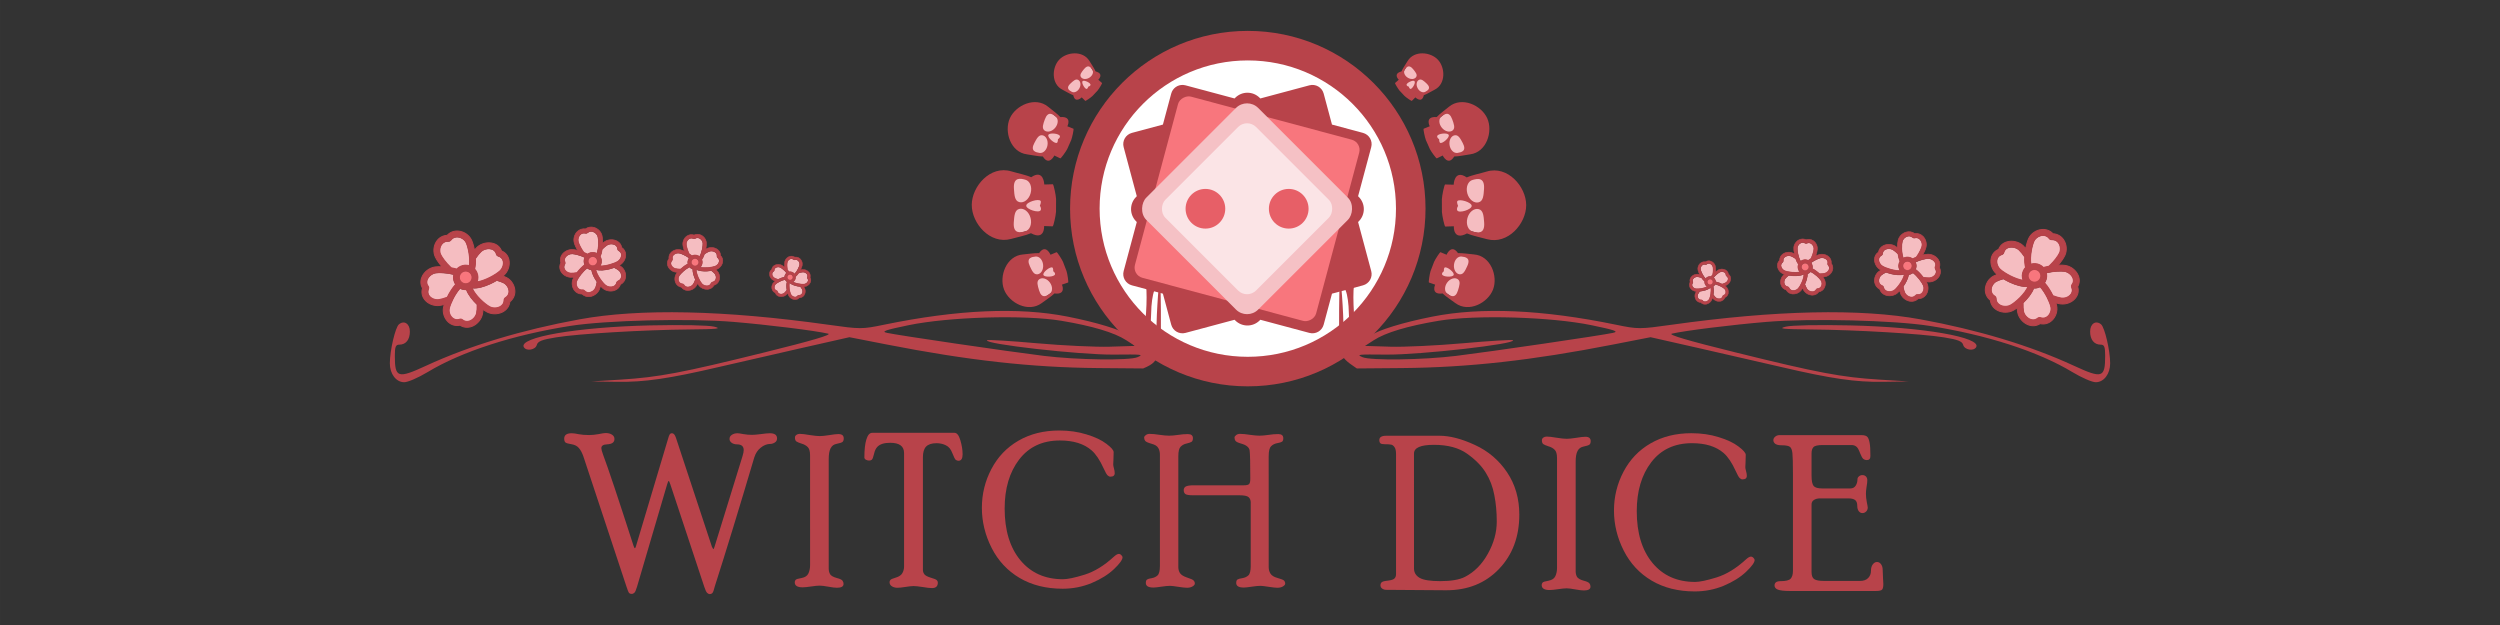 <?xml version="1.0" encoding="UTF-8" standalone="no"?>
<svg
   xmlns:dc="http://purl.org/dc/elements/1.1/"
   xmlns:cc="http://creativecommons.org/ns#"
   xmlns:rdf="http://www.w3.org/1999/02/22-rdf-syntax-ns#"
   xmlns:svg="http://www.w3.org/2000/svg"
   xmlns="http://www.w3.org/2000/svg"
   xmlns:sodipodi="http://sodipodi.sourceforge.net/DTD/sodipodi-0.dtd"
   xmlns:inkscape="http://www.inkscape.org/namespaces/inkscape"
   width="800"
   height="200"
   viewBox="0 0 211.667 52.917"
   version="1.1"
   id="svg7284"
   inkscape:version="1.0.1 (3bc2e813f5, 2020-09-07)"
   sodipodi:docname="banner.svg">
  <rect x="0" y="0" width="211.667" height="52.917" fill="#333333" stroke="none"/>
  <defs
     id="defs7278" />
  <sodipodi:namedview
     id="base"
     pagecolor="#ffffff"
     bordercolor="#666666"
     borderopacity="1.0"
     inkscape:pageopacity="0.0"
     inkscape:pageshadow="2"
     inkscape:zoom="0.53639675"
     inkscape:cx="87.961573"
     inkscape:cy="325.58332"
     inkscape:document-units="mm"
     inkscape:current-layer="layer1"
     inkscape:document-rotation="0"
     showgrid="false"
     units="px"
     inkscape:window-width="1920"
     inkscape:window-height="1057"
     inkscape:window-x="-8"
     inkscape:window-y="-8"
     inkscape:window-maximized="1" />
  <g
     inkscape:label="Layer 1"
     inkscape:groupmode="layer"
     id="layer1">
    <circle
       style="fill:#ffffff;fill-opacity:1;stroke:#b8434a;stroke-width:1.749;stroke-linecap:square;stroke-linejoin:miter;stroke-miterlimit:4;stroke-dasharray:none;stroke-opacity:1;paint-order:stroke markers fill"
       id="circle6546"
       cx="105.647"
       cy="17.663"
       r="14.173" />
    <circle
       style="fill:#ffffff;fill-opacity:1;stroke:#b8434a;stroke-width:1.087;stroke-linecap:square;stroke-linejoin:miter;stroke-miterlimit:4;stroke-dasharray:none;stroke-opacity:1;paint-order:stroke markers fill"
       id="circle6548"
       cx="105.647"
       cy="17.663"
       r="13.09" />
    <g
       id="g6554"
       transform="translate(-107.596,288.908)">
      <path
         style="fill:#b8434a;fill-opacity:1;stroke-width:0.212"
         d="m 205.607,-258.761 c 0.248,-0.328 0.304,-1.124 0.277,-3.923 -0.028,-2.885 -0.061,-3.228 -0.184,-1.921 -0.083,0.875 -0.163,2.228 -0.178,3.008 -0.034,1.746 -0.329,2.659 -0.747,2.313 -0.241,-0.2 -0.242,-0.368 -0.005,-1.03 0.155,-0.435 0.287,-1.383 0.292,-2.107 0.005,-0.724 0.123,-1.565 0.262,-1.871 0.206,-0.453 0.197,-0.591 -0.053,-0.749 -0.432,-0.273 -0.89,-0.247 -0.713,0.041 0.217,0.352 0.111,3.356 -0.147,4.16 -0.248,0.772 -0.415,0.829 -1.109,0.374 -0.788,-0.516 -2.813,-1.139 -5.316,-1.635 -4.145,-0.821 -9.318,-0.594 -15.517,0.681 -1.904,0.392 -2.004,0.392 -4.782,0.002 -8.78,-1.232 -15.927,-1.386 -21.027,-0.452 -4.897,0.896 -9.325,2.235 -12.987,3.927 -2.406,1.112 -2.648,1.034 -2.648,-0.847 0,-0.761 0.072,-0.937 0.382,-0.937 0.552,0 0.891,-0.421 0.891,-1.109 0,-0.666 -0.48,-0.981 -0.928,-0.609 -0.309,0.257 -0.768,2.226 -0.768,3.297 0,0.903 0.531,1.602 1.219,1.602 0.307,0 1.195,-0.385 1.973,-0.855 2.886,-1.744 7.259,-3.159 12.098,-3.916 3.056,-0.478 10.046,-0.649 13.794,-0.338 2.911,0.242 6.902,0.737 8.028,0.997 0.358,0.083 -1.389,0.597 -5.39,1.586 -7.022,1.737 -8.964,2.103 -12.211,2.307 l -2.439,0.152 2.146,0.033 c 2.328,0.036 4.395,-0.265 8.67,-1.263 1.516,-0.354 4.617,-1.065 6.891,-1.58 l 4.134,-0.936 3.182,0.623 c 6.833,1.338 12.247,1.942 17.834,1.99 l 3.853,0.033 c 0.92,-0.38 1.021,-0.627 1.224,-1.048 z m -9.662,-0.019 c -2.995,-0.368 -12.281,-1.732 -13.248,-1.945 -0.517,-0.114 -0.179,-0.235 1.803,-0.646 3.443,-0.714 9.836,-0.899 12.961,-0.377 2.627,0.439 4.487,0.997 5.489,1.646 l 0.742,0.481 -2.121,0.067 c -1.166,0.037 -3.961,-0.095 -6.21,-0.294 -2.249,-0.199 -4.138,-0.313 -4.197,-0.253 -0.316,0.316 7.88,1.245 10.725,1.216 2.441,-0.025 2.552,-0.013 2.015,0.218 -0.695,0.298 -5.122,0.236 -7.959,-0.113 z m -42.9,-0.921 c 0.081,-0.31 0.438,-0.452 1.624,-0.643 1.91,-0.308 7.388,-0.634 11.275,-0.67 2.417,-0.023 2.811,-0.067 2.121,-0.236 -0.492,-0.121 -2.764,-0.166 -5.408,-0.107 -6.182,0.137 -11.224,1.009 -10.704,1.851 0.22,0.357 0.984,0.22 1.092,-0.195 z"
         id="path6550"
         sodipodi:nodetypes="ccscsccscssssscsssssssssssssscssscssccssssscssssssssssssss" />
      <path
         style="fill:#b8434a;fill-opacity:1;stroke-width:0.212"
         d="m 221.252,-258.761 c -0.248,-0.328 -0.304,-1.124 -0.277,-3.923 0.028,-2.885 0.061,-3.228 0.184,-1.921 0.083,0.875 0.163,2.228 0.178,3.008 0.034,1.746 0.329,2.659 0.747,2.313 0.241,-0.2 0.242,-0.368 0.005,-1.03 -0.155,-0.435 -0.287,-1.383 -0.292,-2.107 -0.005,-0.724 -0.123,-1.565 -0.262,-1.871 -0.206,-0.453 -0.197,-0.591 0.053,-0.749 0.432,-0.273 0.89,-0.247 0.713,0.041 -0.217,0.352 -0.111,3.356 0.147,4.16 0.248,0.772 0.415,0.829 1.109,0.374 0.788,-0.516 2.813,-1.139 5.316,-1.635 4.145,-0.821 9.318,-0.594 15.517,0.681 1.904,0.392 2.004,0.392 4.782,0.002 8.78,-1.232 15.927,-1.386 21.027,-0.452 4.897,0.896 9.325,2.235 12.987,3.927 2.406,1.112 2.648,1.034 2.648,-0.847 0,-0.761 -0.072,-0.937 -0.382,-0.937 -0.552,0 -0.891,-0.421 -0.891,-1.109 0,-0.666 0.48,-0.981 0.928,-0.609 0.309,0.257 0.768,2.226 0.768,3.297 0,0.903 -0.531,1.602 -1.219,1.602 -0.307,0 -1.195,-0.385 -1.973,-0.855 -2.886,-1.744 -7.259,-3.159 -12.098,-3.916 -3.056,-0.478 -10.046,-0.649 -13.794,-0.338 -2.911,0.242 -6.902,0.737 -8.028,0.997 -0.358,0.083 1.389,0.597 5.39,1.586 7.022,1.737 8.964,2.103 12.211,2.307 l 2.439,0.152 -2.146,0.033 c -2.328,0.036 -4.395,-0.265 -8.67,-1.263 -1.516,-0.354 -4.617,-1.065 -6.891,-1.58 l -4.134,-0.936 -3.182,0.623 c -6.833,1.338 -12.247,1.942 -17.834,1.99 l -3.853,0.033 c -0.479,-0.343 -0.856,-0.536 -1.224,-1.048 z m 9.662,-0.019 c 2.995,-0.368 12.281,-1.732 13.248,-1.945 0.517,-0.114 0.179,-0.235 -1.803,-0.646 -3.443,-0.714 -9.836,-0.899 -12.961,-0.377 -2.627,0.439 -4.487,0.997 -5.489,1.646 l -0.742,0.481 2.121,0.067 c 1.166,0.037 3.961,-0.095 6.21,-0.294 2.249,-0.199 4.138,-0.313 4.197,-0.253 0.316,0.316 -7.88,1.245 -10.725,1.216 -2.441,-0.025 -2.552,-0.013 -2.015,0.218 0.695,0.298 5.122,0.236 7.959,-0.113 z m 42.9,-0.921 c -0.081,-0.31 -0.438,-0.452 -1.624,-0.643 -1.91,-0.308 -7.388,-0.634 -11.275,-0.67 -2.417,-0.023 -2.811,-0.067 -2.121,-0.236 0.492,-0.121 2.764,-0.166 5.408,-0.107 6.182,0.137 11.224,1.009 10.704,1.851 -0.22,0.357 -0.984,0.22 -1.092,-0.195 z"
         id="path6552"
         sodipodi:nodetypes="ccscsccscssssscsssssssssssssscssscssccssssscssssssssssssss" />
    </g>
    <g
       id="g6572"
       transform="matrix(0.806,0,0,0.806,174.263,-81.945)"
       style="stroke-width:0.925">
      <path
         id="path6556"
         style="fill:#b8434a;fill-opacity:1;stroke:none;stroke-width:1.407;stroke-linecap:round;stroke-linejoin:round;stroke-miterlimit:4;stroke-dasharray:none;stroke-opacity:1;paint-order:fill markers stroke"
         d="m -91.921,110.592 c -0.57,-0.035 -1.101,0.333 -1.255,0.907 l -0.873,3.256 -3.257,0.873 c -0.656,0.176 -1.042,0.845 -0.866,1.501 l 1.38,5.152 -0.068,0.068 c -0.713,0.713 -0.713,1.86 0,2.573 l 0.068,0.068 -1.38,5.152 c -0.176,0.656 0.211,1.325 0.866,1.501 l 3.257,0.873 0.873,3.256 c 0.176,0.656 0.845,1.042 1.501,0.866 l 5.152,-1.38 0.068,0.068 c 0.713,0.713 1.86,0.713 2.572,0 l 0.068,-0.068 5.152,1.38 c 0.656,0.176 1.325,-0.211 1.501,-0.866 l 0.873,-3.256 3.256,-0.873 c 0.656,-0.176 1.042,-0.845 0.866,-1.501 l -1.38,-5.152 0.068,-0.068 c 0.713,-0.713 0.713,-1.86 0,-2.573 l -0.068,-0.068 1.38,-5.152 c 0.176,-0.656 -0.211,-1.325 -0.866,-1.501 l -3.256,-0.873 -0.873,-3.256 c -0.176,-0.656 -0.845,-1.043 -1.501,-0.867 l -5.153,1.38 -0.068,-0.068 c -0.713,-0.713 -1.86,-0.713 -2.572,0 l -0.068,0.068 -5.153,-1.38 c -0.082,-0.022 -0.164,-0.035 -0.245,-0.04 z" />
      <g
         id="g6570"
         transform="matrix(0.202,0,0,0.202,-102.768,106.037)"
         style="stroke-width:0.925">
        <rect
           transform="rotate(-105)"
           ry="5.496"
           y="12.7"
           x="-155.245"
           height="97.544"
           width="97.544"
           id="rect6558"
           style="fill:#b8434a;fill-opacity:1;stroke:none;stroke-width:6.31;stroke-linecap:round;stroke-linejoin:round;stroke-miterlimit:4;stroke-dasharray:none;stroke-opacity:1;paint-order:fill markers stroke"
           inkscape:export-filename="C:\Users\wik\Desktop\witchdice_logo.png"
           inkscape:export-xdpi="111.15"
           inkscape:export-ydpi="111.15" />
        <rect
           style="fill:#f8767d;fill-opacity:1;stroke:none;stroke-width:6.31;stroke-linecap:round;stroke-linejoin:round;stroke-miterlimit:4;stroke-dasharray:none;stroke-opacity:1;paint-order:fill markers stroke"
           id="rect6560"
           width="97.544"
           height="97.544"
           x="-110.244"
           y="57.701"
           ry="5.496"
           transform="rotate(-75)"
           inkscape:export-filename="C:\Users\wik\Desktop\witchdice_logo.png"
           inkscape:export-xdpi="111.15"
           inkscape:export-ydpi="111.15" />
        <rect
           transform="rotate(-135)"
           ry="8.158"
           y="-41.15"
           x="-164.094"
           height="82.3"
           width="82.3"
           id="rect6562"
           style="fill:#f5c1c5;fill-opacity:1;stroke:none;stroke-width:7.507;stroke-linecap:round;stroke-linejoin:round;stroke-miterlimit:4;stroke-dasharray:none;stroke-opacity:1;paint-order:fill markers stroke"
           inkscape:export-filename="C:\Users\wik\Desktop\witchdice_logo.png"
           inkscape:export-xdpi="111.15"
           inkscape:export-ydpi="111.15" />
        <rect
           style="fill:#fbe4e6;fill-opacity:1;stroke:none;stroke-width:6.087;stroke-linecap:round;stroke-linejoin:round;stroke-miterlimit:4;stroke-dasharray:none;stroke-opacity:1;paint-order:fill markers stroke"
           id="rect6564"
           width="66.731"
           height="66.731"
           x="-156.309"
           y="-33.365"
           ry="6.615"
           transform="rotate(-135)"
           inkscape:export-filename="C:\Users\wik\Desktop\witchdice_logo.png"
           inkscape:export-xdpi="111.15"
           inkscape:export-ydpi="111.15" />
        <ellipse
           ry="10.318"
           rx="10.318"
           transform="rotate(90)"
           style="fill:#e75f67;fill-opacity:1;stroke:none;stroke-width:6;stroke-linecap:round;stroke-linejoin:round;stroke-miterlimit:4;stroke-dasharray:none;stroke-opacity:1;paint-order:fill markers stroke"
           id="ellipse6566"
           cx="86.934"
           cy="-108.596"
           inkscape:export-filename="C:\Users\wik\Desktop\witchdice_logo.png"
           inkscape:export-xdpi="111.15"
           inkscape:export-ydpi="111.15" />
        <ellipse
           ry="10.318"
           rx="10.318"
           transform="rotate(90)"
           cy="-65.273"
           cx="86.934"
           id="ellipse6568"
           style="fill:#e75f67;fill-opacity:1;stroke:none;stroke-width:6;stroke-linecap:round;stroke-linejoin:round;stroke-miterlimit:4;stroke-dasharray:none;stroke-opacity:1;paint-order:fill markers stroke"
           inkscape:export-filename="C:\Users\wik\Desktop\witchdice_logo.png"
           inkscape:export-xdpi="111.15"
           inkscape:export-ydpi="111.15" />
      </g>
    </g>
    <g
       id="g6580"
       transform="matrix(0.777,-0.366,0.366,0.777,-10.149,34.223)">
      <path
         id="path6574"
         style="fill:#f5bdc1;fill-opacity:1;stroke:none;stroke-width:3.143;stroke-linecap:round;stroke-linejoin:round;stroke-miterlimit:4;stroke-dasharray:none;stroke-opacity:1;paint-order:fill markers stroke"
         d="m 57.168,9.263 c -0.173,-0.009 -0.318,0.048 -0.424,0.112 -0.286,0.172 -0.487,0.522 -0.487,0.85 0,0.315 0.118,0.935 0.343,1.511 l 0.051,0.121 c 0.15,0.107 0.295,0.219 0.429,0.337 0.139,-0.056 0.29,-0.087 0.449,-0.087 0.313,0 0.598,0.119 0.813,0.317 0.447,-0.667 0.69,-1.75 0.69,-2.199 0,-0.321 -0.203,-0.666 -0.495,-0.84 -0.17,-0.101 -0.442,-0.19 -0.758,-0.022 -0.085,0.045 -0.187,0.045 -0.272,0 -0.122,-0.065 -0.236,-0.094 -0.341,-0.099 z m 3.092,2.346 c -0.093,0.003 -0.185,0.017 -0.271,0.044 -0.203,0.063 -0.502,0.208 -0.797,0.382 -0.138,0.335 -0.31,0.654 -0.515,0.907 0.038,0.116 0.058,0.241 0.058,0.37 0,0.346 -0.147,0.657 -0.382,0.878 0.757,0.223 1.96,0.147 2.5,-0.022 0.342,-0.107 0.632,-0.412 0.704,-0.739 0.054,-0.248 -0.02,-0.465 -0.223,-0.65 -0.076,-0.067 -0.11,-0.172 -0.09,-0.272 0.062,-0.308 -0.082,-0.514 -0.214,-0.632 -0.2,-0.179 -0.491,-0.276 -0.77,-0.268 z m -5.464,0.002 c -0.279,-0.009 -0.57,0.088 -0.769,0.268 -0.132,0.12 -0.276,0.325 -0.214,0.633 0.02,0.1 -0.014,0.202 -0.09,0.271 -0.435,0.529 -0.141,1.18 0.482,1.388 0.196,0.06 0.511,0.112 0.842,0.14 h 0.002 c 0.38,-0.306 0.838,-0.609 1.291,-0.799 -0.011,-0.063 -0.016,-0.13 -0.016,-0.197 0,-0.29 0.103,-0.558 0.275,-0.766 -0.549,-0.453 -1.214,-0.792 -1.531,-0.891 -0.087,-0.027 -0.179,-0.042 -0.272,-0.045 z m 2.732,1.076 c -0.346,0 -0.627,0.281 -0.627,0.627 0,0.346 0.281,0.627 0.627,0.627 0.346,0 0.627,-0.281 0.627,-0.627 -3e-6,-0.346 -0.281,-0.627 -0.627,-0.627 z m -0.96,1.357 c -0.717,0.303 -1.52,0.973 -1.81,1.355 -0.197,0.261 -0.245,0.653 -0.116,0.956 0.074,0.176 0.237,0.393 0.591,0.435 0.098,0.013 0.183,0.072 0.227,0.161 0.15,0.306 0.405,0.393 0.594,0.411 0.353,0.034 0.746,-0.138 0.957,-0.417 0.123,-0.165 0.274,-0.44 0.404,-0.744 -0.219,-0.567 -0.38,-1.226 -0.33,-1.766 -0.207,-0.082 -0.384,-0.218 -0.516,-0.392 z m 1.09,0.475 c -0.058,0.775 0.457,1.992 0.787,2.427 0.212,0.279 0.605,0.451 0.957,0.417 0.188,-0.018 0.444,-0.103 0.594,-0.411 0.043,-0.089 0.129,-0.15 0.226,-0.161 0.353,-0.042 0.516,-0.259 0.591,-0.435 0.129,-0.303 0.081,-0.695 -0.116,-0.956 v -5.29e-4 c -0.109,-0.143 -0.295,-0.331 -0.516,-0.521 -0.225,0.022 -0.46,0.034 -0.688,0.034 -0.038,0 -0.076,-0.002 -0.114,-0.002 -0.525,-0.009 -1.237,-0.087 -1.719,-0.391 z"
         sodipodi:nodetypes="sscccscscccsssccsccccscsssscccccsccssscsscccccccccccccccccccsccccc" />
      <path
         style="fill:#f8767d;fill-opacity:1;stroke:none;stroke-width:3.143;stroke-linecap:round;stroke-linejoin:round;stroke-miterlimit:4;stroke-dasharray:none;stroke-opacity:1;paint-order:fill markers stroke"
         d="m 57.545,12.67 c -0.346,0 -0.627,0.281 -0.627,0.627 0,0.346 0.281,0.627 0.627,0.627 0.346,0 0.627,-0.281 0.627,-0.627 -3e-6,-0.346 -0.281,-0.627 -0.627,-0.627 z"
         id="path6576" />
      <path
         d="m 61.853,12.44 c 0.031,-0.388 -0.114,-0.745 -0.417,-1.016 -0.417,-0.375 -1.062,-0.514 -1.601,-0.346 -0.109,0.034 -0.23,0.082 -0.362,0.143 0.105,-0.408 0.158,-0.779 0.158,-1.022 0,-0.531 -0.304,-1.056 -0.775,-1.339 -0.373,-0.223 -0.801,-0.257 -1.192,-0.1 -0.399,-0.163 -0.828,-0.13 -1.199,0.092 -0.467,0.281 -0.768,0.81 -0.768,1.346 0,0.333 0.083,0.763 0.194,1.152 -0.237,-0.125 -0.457,-0.219 -0.63,-0.274 -0.542,-0.168 -1.185,-0.031 -1.601,0.346 -0.303,0.274 -0.447,0.629 -0.417,1.016 -0.275,0.306 -0.377,0.688 -0.29,1.091 0.116,0.531 0.558,1 1.098,1.168 0.125,0.038 0.281,0.074 0.455,0.103 -0.074,0.08 -0.139,0.154 -0.19,0.223 -0.321,0.426 -0.395,1.042 -0.187,1.534 0.167,0.393 0.493,0.663 0.904,0.757 0.217,0.348 0.562,0.56 0.984,0.6 0.047,0.005 0.096,0.007 0.145,0.007 0.507,0 1.027,-0.25 1.33,-0.65 0.082,-0.109 0.168,-0.248 0.255,-0.408 0.089,0.165 0.176,0.304 0.255,0.408 0.303,0.4 0.822,0.65 1.33,0.65 0.049,0 0.096,-0.002 0.145,-0.007 0.422,-0.042 0.766,-0.252 0.984,-0.6 0.411,-0.094 0.737,-0.364 0.904,-0.757 0.21,-0.493 0.136,-1.109 -0.187,-1.534 -0.067,-0.089 -0.154,-0.187 -0.255,-0.29 0.043,-0.011 0.083,-0.022 0.121,-0.034 0.542,-0.168 0.982,-0.639 1.098,-1.168 0.092,-0.404 -0.011,-0.784 -0.286,-1.092 z m -5.235,-0.728 c -0.225,-0.576 -0.342,-1.196 -0.342,-1.511 0,-0.328 0.201,-0.678 0.487,-0.85 0.168,-0.101 0.438,-0.187 0.764,-0.013 0.085,0.045 0.187,0.045 0.272,0 0.315,-0.168 0.587,-0.08 0.757,0.022 0.292,0.174 0.495,0.52 0.495,0.841 0,0.449 -0.243,1.533 -0.69,2.199 -0.216,-0.197 -0.5,-0.317 -0.813,-0.317 -0.159,0 -0.31,0.031 -0.449,0.087 -0.134,-0.118 -0.279,-0.23 -0.429,-0.337 z m 0.929,0.951 c 0.346,0 0.627,0.281 0.627,0.627 0,0.346 -0.281,0.627 -0.627,0.627 -0.346,0 -0.627,-0.281 -0.627,-0.627 0,-0.346 0.281,-0.627 0.627,-0.627 z m -4.029,0.745 c -0.054,-0.248 0.022,-0.466 0.223,-0.649 0.076,-0.069 0.111,-0.172 0.091,-0.272 -0.062,-0.308 0.082,-0.513 0.214,-0.632 0.266,-0.239 0.694,-0.332 1.042,-0.223 0.317,0.1 0.982,0.438 1.531,0.891 -0.172,0.208 -0.275,0.476 -0.275,0.766 0,0.067 0.005,0.134 0.016,0.197 -0.453,0.19 -0.911,0.493 -1.292,0.799 0,0 -0.002,0 -0.002,0 -0.332,-0.027 -0.647,-0.08 -0.842,-0.139 -0.344,-0.107 -0.634,-0.411 -0.705,-0.739 z m 3.511,3.514 c -0.21,0.279 -0.603,0.451 -0.957,0.417 -0.188,-0.018 -0.444,-0.105 -0.594,-0.411 -0.043,-0.089 -0.129,-0.149 -0.226,-0.161 -0.353,-0.042 -0.516,-0.259 -0.591,-0.435 -0.129,-0.303 -0.082,-0.696 0.116,-0.957 0.29,-0.382 1.092,-1.053 1.81,-1.355 0.132,0.174 0.31,0.31 0.516,0.391 -0.051,0.54 0.111,1.199 0.33,1.766 -0.13,0.304 -0.281,0.58 -0.404,0.745 z m 3.687,-1.547 c 0.197,0.261 0.245,0.654 0.116,0.957 -0.074,0.176 -0.237,0.393 -0.591,0.435 -0.098,0.011 -0.183,0.072 -0.226,0.161 -0.15,0.308 -0.406,0.393 -0.594,0.411 -0.351,0.034 -0.745,-0.138 -0.957,-0.417 -0.33,-0.435 -0.844,-1.652 -0.786,-2.428 0.482,0.304 1.194,0.382 1.719,0.391 0.038,0 0.076,0.002 0.114,0.002 0.228,0 0.464,-0.013 0.688,-0.034 0.221,0.19 0.408,0.379 0.516,0.522 z m 0.86,-1.967 c -0.072,0.328 -0.362,0.632 -0.705,0.739 -0.54,0.168 -1.743,0.245 -2.5,0.022 0.236,-0.221 0.382,-0.533 0.382,-0.879 0,-0.129 -0.02,-0.254 -0.058,-0.37 0.205,-0.254 0.377,-0.572 0.514,-0.908 0.295,-0.174 0.594,-0.319 0.797,-0.382 0.346,-0.109 0.775,-0.016 1.042,0.223 0.132,0.118 0.275,0.324 0.214,0.632 -0.02,0.1 0.014,0.205 0.091,0.272 0.203,0.185 0.277,0.402 0.223,0.65 z"
         id="path6578"
         style="fill:#b8434a;fill-opacity:1;stroke:#b8434a;stroke-width:0.1;stroke-miterlimit:4;stroke-dasharray:none;stroke-opacity:1" />
    </g>
    <g
       id="g6588"
       transform="matrix(0.599,-0.15,0.15,0.599,13.722,22.782)">
      <path
         id="path6582"
         style="fill:#f5bdc1;fill-opacity:1;stroke:none;stroke-width:3.143;stroke-linecap:round;stroke-linejoin:round;stroke-miterlimit:4;stroke-dasharray:none;stroke-opacity:1;paint-order:fill markers stroke"
         d="m 57.168,9.263 c -0.173,-0.009 -0.318,0.048 -0.424,0.112 -0.286,0.172 -0.487,0.522 -0.487,0.85 0,0.315 0.118,0.935 0.343,1.511 l 0.051,0.121 c 0.15,0.107 0.295,0.219 0.429,0.337 0.139,-0.056 0.29,-0.087 0.449,-0.087 0.313,0 0.598,0.119 0.813,0.317 0.447,-0.667 0.69,-1.75 0.69,-2.199 0,-0.321 -0.203,-0.666 -0.495,-0.84 -0.17,-0.101 -0.442,-0.19 -0.758,-0.022 -0.085,0.045 -0.187,0.045 -0.272,0 -0.122,-0.065 -0.236,-0.094 -0.341,-0.099 z m 3.092,2.346 c -0.093,0.003 -0.185,0.017 -0.271,0.044 -0.203,0.063 -0.502,0.208 -0.797,0.382 -0.138,0.335 -0.31,0.654 -0.515,0.907 0.038,0.116 0.058,0.241 0.058,0.37 0,0.346 -0.147,0.657 -0.382,0.878 0.757,0.223 1.96,0.147 2.5,-0.022 0.342,-0.107 0.632,-0.412 0.704,-0.739 0.054,-0.248 -0.02,-0.465 -0.223,-0.65 -0.076,-0.067 -0.11,-0.172 -0.09,-0.272 0.062,-0.308 -0.082,-0.514 -0.214,-0.632 -0.2,-0.179 -0.491,-0.276 -0.77,-0.268 z m -5.464,0.002 c -0.279,-0.009 -0.57,0.088 -0.769,0.268 -0.132,0.12 -0.276,0.325 -0.214,0.633 0.02,0.1 -0.014,0.202 -0.09,0.271 -0.435,0.529 -0.141,1.18 0.482,1.388 0.196,0.06 0.511,0.112 0.842,0.14 h 0.002 c 0.38,-0.306 0.838,-0.609 1.291,-0.799 -0.011,-0.063 -0.016,-0.13 -0.016,-0.197 0,-0.29 0.103,-0.558 0.275,-0.766 -0.549,-0.453 -1.214,-0.792 -1.531,-0.891 -0.087,-0.027 -0.179,-0.042 -0.272,-0.045 z m 2.732,1.076 c -0.346,0 -0.627,0.281 -0.627,0.627 0,0.346 0.281,0.627 0.627,0.627 0.346,0 0.627,-0.281 0.627,-0.627 -3e-6,-0.346 -0.281,-0.627 -0.627,-0.627 z m -0.96,1.357 c -0.717,0.303 -1.52,0.973 -1.81,1.355 -0.197,0.261 -0.245,0.653 -0.116,0.956 0.074,0.176 0.237,0.393 0.591,0.435 0.098,0.013 0.183,0.072 0.227,0.161 0.15,0.306 0.405,0.393 0.594,0.411 0.353,0.034 0.746,-0.138 0.957,-0.417 0.123,-0.165 0.274,-0.44 0.404,-0.744 -0.219,-0.567 -0.38,-1.226 -0.33,-1.766 -0.207,-0.082 -0.384,-0.218 -0.516,-0.392 z m 1.09,0.475 c -0.058,0.775 0.457,1.992 0.787,2.427 0.212,0.279 0.605,0.451 0.957,0.417 0.188,-0.018 0.444,-0.103 0.594,-0.411 0.043,-0.089 0.129,-0.15 0.226,-0.161 0.353,-0.042 0.516,-0.259 0.591,-0.435 0.129,-0.303 0.081,-0.695 -0.116,-0.956 v -5.29e-4 c -0.109,-0.143 -0.295,-0.331 -0.516,-0.521 -0.225,0.022 -0.46,0.034 -0.688,0.034 -0.038,0 -0.076,-0.002 -0.114,-0.002 -0.525,-0.009 -1.237,-0.087 -1.719,-0.391 z"
         sodipodi:nodetypes="sscccscscccsssccsccccscsssscccccsccssscsscccccccccccccccccccsccccc" />
      <path
         style="fill:#f8767d;fill-opacity:1;stroke:none;stroke-width:3.143;stroke-linecap:round;stroke-linejoin:round;stroke-miterlimit:4;stroke-dasharray:none;stroke-opacity:1;paint-order:fill markers stroke"
         d="m 57.545,12.67 c -0.346,0 -0.627,0.281 -0.627,0.627 0,0.346 0.281,0.627 0.627,0.627 0.346,0 0.627,-0.281 0.627,-0.627 -3e-6,-0.346 -0.281,-0.627 -0.627,-0.627 z"
         id="path6584" />
      <path
         d="m 61.853,12.44 c 0.031,-0.388 -0.114,-0.745 -0.417,-1.016 -0.417,-0.375 -1.062,-0.514 -1.601,-0.346 -0.109,0.034 -0.23,0.082 -0.362,0.143 0.105,-0.408 0.158,-0.779 0.158,-1.022 0,-0.531 -0.304,-1.056 -0.775,-1.339 -0.373,-0.223 -0.801,-0.257 -1.192,-0.1 -0.399,-0.163 -0.828,-0.13 -1.199,0.092 -0.467,0.281 -0.768,0.81 -0.768,1.346 0,0.333 0.083,0.763 0.194,1.152 -0.237,-0.125 -0.457,-0.219 -0.63,-0.274 -0.542,-0.168 -1.185,-0.031 -1.601,0.346 -0.303,0.274 -0.447,0.629 -0.417,1.016 -0.275,0.306 -0.377,0.688 -0.29,1.091 0.116,0.531 0.558,1 1.098,1.168 0.125,0.038 0.281,0.074 0.455,0.103 -0.074,0.08 -0.139,0.154 -0.19,0.223 -0.321,0.426 -0.395,1.042 -0.187,1.534 0.167,0.393 0.493,0.663 0.904,0.757 0.217,0.348 0.562,0.56 0.984,0.6 0.047,0.005 0.096,0.007 0.145,0.007 0.507,0 1.027,-0.25 1.33,-0.65 0.082,-0.109 0.168,-0.248 0.255,-0.408 0.089,0.165 0.176,0.304 0.255,0.408 0.303,0.4 0.822,0.65 1.33,0.65 0.049,0 0.096,-0.002 0.145,-0.007 0.422,-0.042 0.766,-0.252 0.984,-0.6 0.411,-0.094 0.737,-0.364 0.904,-0.757 0.21,-0.493 0.136,-1.109 -0.187,-1.534 -0.067,-0.089 -0.154,-0.187 -0.255,-0.29 0.043,-0.011 0.083,-0.022 0.121,-0.034 0.542,-0.168 0.982,-0.639 1.098,-1.168 0.092,-0.404 -0.011,-0.784 -0.286,-1.092 z m -5.235,-0.728 c -0.225,-0.576 -0.342,-1.196 -0.342,-1.511 0,-0.328 0.201,-0.678 0.487,-0.85 0.168,-0.101 0.438,-0.187 0.764,-0.013 0.085,0.045 0.187,0.045 0.272,0 0.315,-0.168 0.587,-0.08 0.757,0.022 0.292,0.174 0.495,0.52 0.495,0.841 0,0.449 -0.243,1.533 -0.69,2.199 -0.216,-0.197 -0.5,-0.317 -0.813,-0.317 -0.159,0 -0.31,0.031 -0.449,0.087 -0.134,-0.118 -0.279,-0.23 -0.429,-0.337 z m 0.929,0.951 c 0.346,0 0.627,0.281 0.627,0.627 0,0.346 -0.281,0.627 -0.627,0.627 -0.346,0 -0.627,-0.281 -0.627,-0.627 0,-0.346 0.281,-0.627 0.627,-0.627 z m -4.029,0.745 c -0.054,-0.248 0.022,-0.466 0.223,-0.649 0.076,-0.069 0.111,-0.172 0.091,-0.272 -0.062,-0.308 0.082,-0.513 0.214,-0.632 0.266,-0.239 0.694,-0.332 1.042,-0.223 0.317,0.1 0.982,0.438 1.531,0.891 -0.172,0.208 -0.275,0.476 -0.275,0.766 0,0.067 0.005,0.134 0.016,0.197 -0.453,0.19 -0.911,0.493 -1.292,0.799 0,0 -0.002,0 -0.002,0 -0.332,-0.027 -0.647,-0.08 -0.842,-0.139 -0.344,-0.107 -0.634,-0.411 -0.705,-0.739 z m 3.511,3.514 c -0.21,0.279 -0.603,0.451 -0.957,0.417 -0.188,-0.018 -0.444,-0.105 -0.594,-0.411 -0.043,-0.089 -0.129,-0.149 -0.226,-0.161 -0.353,-0.042 -0.516,-0.259 -0.591,-0.435 -0.129,-0.303 -0.082,-0.696 0.116,-0.957 0.29,-0.382 1.092,-1.053 1.81,-1.355 0.132,0.174 0.31,0.31 0.516,0.391 -0.051,0.54 0.111,1.199 0.33,1.766 -0.13,0.304 -0.281,0.58 -0.404,0.745 z m 3.687,-1.547 c 0.197,0.261 0.245,0.654 0.116,0.957 -0.074,0.176 -0.237,0.393 -0.591,0.435 -0.098,0.011 -0.183,0.072 -0.226,0.161 -0.15,0.308 -0.406,0.393 -0.594,0.411 -0.351,0.034 -0.745,-0.138 -0.957,-0.417 -0.33,-0.435 -0.844,-1.652 -0.786,-2.428 0.482,0.304 1.194,0.382 1.719,0.391 0.038,0 0.076,0.002 0.114,0.002 0.228,0 0.464,-0.013 0.688,-0.034 0.221,0.19 0.408,0.379 0.516,0.522 z m 0.86,-1.967 c -0.072,0.328 -0.362,0.632 -0.705,0.739 -0.54,0.168 -1.743,0.245 -2.5,0.022 0.236,-0.221 0.382,-0.533 0.382,-0.879 0,-0.129 -0.02,-0.254 -0.058,-0.37 0.205,-0.254 0.377,-0.572 0.514,-0.908 0.295,-0.174 0.594,-0.319 0.797,-0.382 0.346,-0.109 0.775,-0.016 1.042,0.223 0.132,0.118 0.275,0.324 0.214,0.632 -0.02,0.1 0.014,0.205 0.091,0.272 0.203,0.185 0.277,0.402 0.223,0.65 z"
         id="path6586"
         style="fill:#b8434a;fill-opacity:1;stroke:#b8434a;stroke-width:0.1;stroke-miterlimit:4;stroke-dasharray:none;stroke-opacity:1" />
    </g>
    <g
       id="g6596"
       transform="matrix(0.507,-0.031,0.031,0.507,29.259,17.247)">
      <path
         id="path6590"
         style="fill:#f5bdc1;fill-opacity:1;stroke:none;stroke-width:3.143;stroke-linecap:round;stroke-linejoin:round;stroke-miterlimit:4;stroke-dasharray:none;stroke-opacity:1;paint-order:fill markers stroke"
         d="m 57.168,9.263 c -0.173,-0.009 -0.318,0.048 -0.424,0.112 -0.286,0.172 -0.487,0.522 -0.487,0.85 0,0.315 0.118,0.935 0.343,1.511 l 0.051,0.121 c 0.15,0.107 0.295,0.219 0.429,0.337 0.139,-0.056 0.29,-0.087 0.449,-0.087 0.313,0 0.598,0.119 0.813,0.317 0.447,-0.667 0.69,-1.75 0.69,-2.199 0,-0.321 -0.203,-0.666 -0.495,-0.84 -0.17,-0.101 -0.442,-0.19 -0.758,-0.022 -0.085,0.045 -0.187,0.045 -0.272,0 -0.122,-0.065 -0.236,-0.094 -0.341,-0.099 z m 3.092,2.346 c -0.093,0.003 -0.185,0.017 -0.271,0.044 -0.203,0.063 -0.502,0.208 -0.797,0.382 -0.138,0.335 -0.31,0.654 -0.515,0.907 0.038,0.116 0.058,0.241 0.058,0.37 0,0.346 -0.147,0.657 -0.382,0.878 0.757,0.223 1.96,0.147 2.5,-0.022 0.342,-0.107 0.632,-0.412 0.704,-0.739 0.054,-0.248 -0.02,-0.465 -0.223,-0.65 -0.076,-0.067 -0.11,-0.172 -0.09,-0.272 0.062,-0.308 -0.082,-0.514 -0.214,-0.632 -0.2,-0.179 -0.491,-0.276 -0.77,-0.268 z m -5.464,0.002 c -0.279,-0.009 -0.57,0.088 -0.769,0.268 -0.132,0.12 -0.276,0.325 -0.214,0.633 0.02,0.1 -0.014,0.202 -0.09,0.271 -0.435,0.529 -0.141,1.18 0.482,1.388 0.196,0.06 0.511,0.112 0.842,0.14 h 0.002 c 0.38,-0.306 0.838,-0.609 1.291,-0.799 -0.011,-0.063 -0.016,-0.13 -0.016,-0.197 0,-0.29 0.103,-0.558 0.275,-0.766 -0.549,-0.453 -1.214,-0.792 -1.531,-0.891 -0.087,-0.027 -0.179,-0.042 -0.272,-0.045 z m 2.732,1.076 c -0.346,0 -0.627,0.281 -0.627,0.627 0,0.346 0.281,0.627 0.627,0.627 0.346,0 0.627,-0.281 0.627,-0.627 -3e-6,-0.346 -0.281,-0.627 -0.627,-0.627 z m -0.96,1.357 c -0.717,0.303 -1.52,0.973 -1.81,1.355 -0.197,0.261 -0.245,0.653 -0.116,0.956 0.074,0.176 0.237,0.393 0.591,0.435 0.098,0.013 0.183,0.072 0.227,0.161 0.15,0.306 0.405,0.393 0.594,0.411 0.353,0.034 0.746,-0.138 0.957,-0.417 0.123,-0.165 0.274,-0.44 0.404,-0.744 -0.219,-0.567 -0.38,-1.226 -0.33,-1.766 -0.207,-0.082 -0.384,-0.218 -0.516,-0.392 z m 1.09,0.475 c -0.058,0.775 0.457,1.992 0.787,2.427 0.212,0.279 0.605,0.451 0.957,0.417 0.188,-0.018 0.444,-0.103 0.594,-0.411 0.043,-0.089 0.129,-0.15 0.226,-0.161 0.353,-0.042 0.516,-0.259 0.591,-0.435 0.129,-0.303 0.081,-0.695 -0.116,-0.956 v -5.29e-4 c -0.109,-0.143 -0.295,-0.331 -0.516,-0.521 -0.225,0.022 -0.46,0.034 -0.688,0.034 -0.038,0 -0.076,-0.002 -0.114,-0.002 -0.525,-0.009 -1.237,-0.087 -1.719,-0.391 z"
         sodipodi:nodetypes="sscccscscccsssccsccccscsssscccccsccssscsscccccccccccccccccccsccccc" />
      <path
         style="fill:#f8767d;fill-opacity:1;stroke:none;stroke-width:3.143;stroke-linecap:round;stroke-linejoin:round;stroke-miterlimit:4;stroke-dasharray:none;stroke-opacity:1;paint-order:fill markers stroke"
         d="m 57.545,12.67 c -0.346,0 -0.627,0.281 -0.627,0.627 0,0.346 0.281,0.627 0.627,0.627 0.346,0 0.627,-0.281 0.627,-0.627 -3e-6,-0.346 -0.281,-0.627 -0.627,-0.627 z"
         id="path6592" />
      <path
         d="m 61.853,12.44 c 0.031,-0.388 -0.114,-0.745 -0.417,-1.016 -0.417,-0.375 -1.062,-0.514 -1.601,-0.346 -0.109,0.034 -0.23,0.082 -0.362,0.143 0.105,-0.408 0.158,-0.779 0.158,-1.022 0,-0.531 -0.304,-1.056 -0.775,-1.339 -0.373,-0.223 -0.801,-0.257 -1.192,-0.1 -0.399,-0.163 -0.828,-0.13 -1.199,0.092 -0.467,0.281 -0.768,0.81 -0.768,1.346 0,0.333 0.083,0.763 0.194,1.152 -0.237,-0.125 -0.457,-0.219 -0.63,-0.274 -0.542,-0.168 -1.185,-0.031 -1.601,0.346 -0.303,0.274 -0.447,0.629 -0.417,1.016 -0.275,0.306 -0.377,0.688 -0.29,1.091 0.116,0.531 0.558,1 1.098,1.168 0.125,0.038 0.281,0.074 0.455,0.103 -0.074,0.08 -0.139,0.154 -0.19,0.223 -0.321,0.426 -0.395,1.042 -0.187,1.534 0.167,0.393 0.493,0.663 0.904,0.757 0.217,0.348 0.562,0.56 0.984,0.6 0.047,0.005 0.096,0.007 0.145,0.007 0.507,0 1.027,-0.25 1.33,-0.65 0.082,-0.109 0.168,-0.248 0.255,-0.408 0.089,0.165 0.176,0.304 0.255,0.408 0.303,0.4 0.822,0.65 1.33,0.65 0.049,0 0.096,-0.002 0.145,-0.007 0.422,-0.042 0.766,-0.252 0.984,-0.6 0.411,-0.094 0.737,-0.364 0.904,-0.757 0.21,-0.493 0.136,-1.109 -0.187,-1.534 -0.067,-0.089 -0.154,-0.187 -0.255,-0.29 0.043,-0.011 0.083,-0.022 0.121,-0.034 0.542,-0.168 0.982,-0.639 1.098,-1.168 0.092,-0.404 -0.011,-0.784 -0.286,-1.092 z m -5.235,-0.728 c -0.225,-0.576 -0.342,-1.196 -0.342,-1.511 0,-0.328 0.201,-0.678 0.487,-0.85 0.168,-0.101 0.438,-0.187 0.764,-0.013 0.085,0.045 0.187,0.045 0.272,0 0.315,-0.168 0.587,-0.08 0.757,0.022 0.292,0.174 0.495,0.52 0.495,0.841 0,0.449 -0.243,1.533 -0.69,2.199 -0.216,-0.197 -0.5,-0.317 -0.813,-0.317 -0.159,0 -0.31,0.031 -0.449,0.087 -0.134,-0.118 -0.279,-0.23 -0.429,-0.337 z m 0.929,0.951 c 0.346,0 0.627,0.281 0.627,0.627 0,0.346 -0.281,0.627 -0.627,0.627 -0.346,0 -0.627,-0.281 -0.627,-0.627 0,-0.346 0.281,-0.627 0.627,-0.627 z m -4.029,0.745 c -0.054,-0.248 0.022,-0.466 0.223,-0.649 0.076,-0.069 0.111,-0.172 0.091,-0.272 -0.062,-0.308 0.082,-0.513 0.214,-0.632 0.266,-0.239 0.694,-0.332 1.042,-0.223 0.317,0.1 0.982,0.438 1.531,0.891 -0.172,0.208 -0.275,0.476 -0.275,0.766 0,0.067 0.005,0.134 0.016,0.197 -0.453,0.19 -0.911,0.493 -1.292,0.799 0,0 -0.002,0 -0.002,0 -0.332,-0.027 -0.647,-0.08 -0.842,-0.139 -0.344,-0.107 -0.634,-0.411 -0.705,-0.739 z m 3.511,3.514 c -0.21,0.279 -0.603,0.451 -0.957,0.417 -0.188,-0.018 -0.444,-0.105 -0.594,-0.411 -0.043,-0.089 -0.129,-0.149 -0.226,-0.161 -0.353,-0.042 -0.516,-0.259 -0.591,-0.435 -0.129,-0.303 -0.082,-0.696 0.116,-0.957 0.29,-0.382 1.092,-1.053 1.81,-1.355 0.132,0.174 0.31,0.31 0.516,0.391 -0.051,0.54 0.111,1.199 0.33,1.766 -0.13,0.304 -0.281,0.58 -0.404,0.745 z m 3.687,-1.547 c 0.197,0.261 0.245,0.654 0.116,0.957 -0.074,0.176 -0.237,0.393 -0.591,0.435 -0.098,0.011 -0.183,0.072 -0.226,0.161 -0.15,0.308 -0.406,0.393 -0.594,0.411 -0.351,0.034 -0.745,-0.138 -0.957,-0.417 -0.33,-0.435 -0.844,-1.652 -0.786,-2.428 0.482,0.304 1.194,0.382 1.719,0.391 0.038,0 0.076,0.002 0.114,0.002 0.228,0 0.464,-0.013 0.688,-0.034 0.221,0.19 0.408,0.379 0.516,0.522 z m 0.86,-1.967 c -0.072,0.328 -0.362,0.632 -0.705,0.739 -0.54,0.168 -1.743,0.245 -2.5,0.022 0.236,-0.221 0.382,-0.533 0.382,-0.879 0,-0.129 -0.02,-0.254 -0.058,-0.37 0.205,-0.254 0.377,-0.572 0.514,-0.908 0.295,-0.174 0.594,-0.319 0.797,-0.382 0.346,-0.109 0.775,-0.016 1.042,0.223 0.132,0.118 0.275,0.324 0.214,0.632 -0.02,0.1 0.014,0.205 0.091,0.272 0.203,0.185 0.277,0.402 0.223,0.65 z"
         id="path6594"
         style="fill:#b8434a;fill-opacity:1;stroke:#b8434a;stroke-width:0.1;stroke-miterlimit:4;stroke-dasharray:none;stroke-opacity:1" />
    </g>
    <g
       id="g6604"
       transform="matrix(0.377,0.078,-0.078,0.377,46.237,13.972)">
      <path
         id="path6598"
         style="fill:#f5bdc1;fill-opacity:1;stroke:none;stroke-width:3.143;stroke-linecap:round;stroke-linejoin:round;stroke-miterlimit:4;stroke-dasharray:none;stroke-opacity:1;paint-order:fill markers stroke"
         d="m 57.168,9.263 c -0.173,-0.009 -0.318,0.048 -0.424,0.112 -0.286,0.172 -0.487,0.522 -0.487,0.85 0,0.315 0.118,0.935 0.343,1.511 l 0.051,0.121 c 0.15,0.107 0.295,0.219 0.429,0.337 0.139,-0.056 0.29,-0.087 0.449,-0.087 0.313,0 0.598,0.119 0.813,0.317 0.447,-0.667 0.69,-1.75 0.69,-2.199 0,-0.321 -0.203,-0.666 -0.495,-0.84 -0.17,-0.101 -0.442,-0.19 -0.758,-0.022 -0.085,0.045 -0.187,0.045 -0.272,0 -0.122,-0.065 -0.236,-0.094 -0.341,-0.099 z m 3.092,2.346 c -0.093,0.003 -0.185,0.017 -0.271,0.044 -0.203,0.063 -0.502,0.208 -0.797,0.382 -0.138,0.335 -0.31,0.654 -0.515,0.907 0.038,0.116 0.058,0.241 0.058,0.37 0,0.346 -0.147,0.657 -0.382,0.878 0.757,0.223 1.96,0.147 2.5,-0.022 0.342,-0.107 0.632,-0.412 0.704,-0.739 0.054,-0.248 -0.02,-0.465 -0.223,-0.65 -0.076,-0.067 -0.11,-0.172 -0.09,-0.272 0.062,-0.308 -0.082,-0.514 -0.214,-0.632 -0.2,-0.179 -0.491,-0.276 -0.77,-0.268 z m -5.464,0.002 c -0.279,-0.009 -0.57,0.088 -0.769,0.268 -0.132,0.12 -0.276,0.325 -0.214,0.633 0.02,0.1 -0.014,0.202 -0.09,0.271 -0.435,0.529 -0.141,1.18 0.482,1.388 0.196,0.06 0.511,0.112 0.842,0.14 h 0.002 c 0.38,-0.306 0.838,-0.609 1.291,-0.799 -0.011,-0.063 -0.016,-0.13 -0.016,-0.197 0,-0.29 0.103,-0.558 0.275,-0.766 -0.549,-0.453 -1.214,-0.792 -1.531,-0.891 -0.087,-0.027 -0.179,-0.042 -0.272,-0.045 z m 2.732,1.076 c -0.346,0 -0.627,0.281 -0.627,0.627 0,0.346 0.281,0.627 0.627,0.627 0.346,0 0.627,-0.281 0.627,-0.627 -3e-6,-0.346 -0.281,-0.627 -0.627,-0.627 z m -0.96,1.357 c -0.717,0.303 -1.52,0.973 -1.81,1.355 -0.197,0.261 -0.245,0.653 -0.116,0.956 0.074,0.176 0.237,0.393 0.591,0.435 0.098,0.013 0.183,0.072 0.227,0.161 0.15,0.306 0.405,0.393 0.594,0.411 0.353,0.034 0.746,-0.138 0.957,-0.417 0.123,-0.165 0.274,-0.44 0.404,-0.744 -0.219,-0.567 -0.38,-1.226 -0.33,-1.766 -0.207,-0.082 -0.384,-0.218 -0.516,-0.392 z m 1.09,0.475 c -0.058,0.775 0.457,1.992 0.787,2.427 0.212,0.279 0.605,0.451 0.957,0.417 0.188,-0.018 0.444,-0.103 0.594,-0.411 0.043,-0.089 0.129,-0.15 0.226,-0.161 0.353,-0.042 0.516,-0.259 0.591,-0.435 0.129,-0.303 0.081,-0.695 -0.116,-0.956 v -5.29e-4 c -0.109,-0.143 -0.295,-0.331 -0.516,-0.521 -0.225,0.022 -0.46,0.034 -0.688,0.034 -0.038,0 -0.076,-0.002 -0.114,-0.002 -0.525,-0.009 -1.237,-0.087 -1.719,-0.391 z"
         sodipodi:nodetypes="sscccscscccsssccsccccscsssscccccsccssscsscccccccccccccccccccsccccc" />
      <path
         style="fill:#f8767d;fill-opacity:1;stroke:none;stroke-width:3.143;stroke-linecap:round;stroke-linejoin:round;stroke-miterlimit:4;stroke-dasharray:none;stroke-opacity:1;paint-order:fill markers stroke"
         d="m 57.545,12.67 c -0.346,0 -0.627,0.281 -0.627,0.627 0,0.346 0.281,0.627 0.627,0.627 0.346,0 0.627,-0.281 0.627,-0.627 -3e-6,-0.346 -0.281,-0.627 -0.627,-0.627 z"
         id="path6600" />
      <path
         d="m 61.853,12.44 c 0.031,-0.388 -0.114,-0.745 -0.417,-1.016 -0.417,-0.375 -1.062,-0.514 -1.601,-0.346 -0.109,0.034 -0.23,0.082 -0.362,0.143 0.105,-0.408 0.158,-0.779 0.158,-1.022 0,-0.531 -0.304,-1.056 -0.775,-1.339 -0.373,-0.223 -0.801,-0.257 -1.192,-0.1 -0.399,-0.163 -0.828,-0.13 -1.199,0.092 -0.467,0.281 -0.768,0.81 -0.768,1.346 0,0.333 0.083,0.763 0.194,1.152 -0.237,-0.125 -0.457,-0.219 -0.63,-0.274 -0.542,-0.168 -1.185,-0.031 -1.601,0.346 -0.303,0.274 -0.447,0.629 -0.417,1.016 -0.275,0.306 -0.377,0.688 -0.29,1.091 0.116,0.531 0.558,1 1.098,1.168 0.125,0.038 0.281,0.074 0.455,0.103 -0.074,0.08 -0.139,0.154 -0.19,0.223 -0.321,0.426 -0.395,1.042 -0.187,1.534 0.167,0.393 0.493,0.663 0.904,0.757 0.217,0.348 0.562,0.56 0.984,0.6 0.047,0.005 0.096,0.007 0.145,0.007 0.507,0 1.027,-0.25 1.33,-0.65 0.082,-0.109 0.168,-0.248 0.255,-0.408 0.089,0.165 0.176,0.304 0.255,0.408 0.303,0.4 0.822,0.65 1.33,0.65 0.049,0 0.096,-0.002 0.145,-0.007 0.422,-0.042 0.766,-0.252 0.984,-0.6 0.411,-0.094 0.737,-0.364 0.904,-0.757 0.21,-0.493 0.136,-1.109 -0.187,-1.534 -0.067,-0.089 -0.154,-0.187 -0.255,-0.29 0.043,-0.011 0.083,-0.022 0.121,-0.034 0.542,-0.168 0.982,-0.639 1.098,-1.168 0.092,-0.404 -0.011,-0.784 -0.286,-1.092 z m -5.235,-0.728 c -0.225,-0.576 -0.342,-1.196 -0.342,-1.511 0,-0.328 0.201,-0.678 0.487,-0.85 0.168,-0.101 0.438,-0.187 0.764,-0.013 0.085,0.045 0.187,0.045 0.272,0 0.315,-0.168 0.587,-0.08 0.757,0.022 0.292,0.174 0.495,0.52 0.495,0.841 0,0.449 -0.243,1.533 -0.69,2.199 -0.216,-0.197 -0.5,-0.317 -0.813,-0.317 -0.159,0 -0.31,0.031 -0.449,0.087 -0.134,-0.118 -0.279,-0.23 -0.429,-0.337 z m 0.929,0.951 c 0.346,0 0.627,0.281 0.627,0.627 0,0.346 -0.281,0.627 -0.627,0.627 -0.346,0 -0.627,-0.281 -0.627,-0.627 0,-0.346 0.281,-0.627 0.627,-0.627 z m -4.029,0.745 c -0.054,-0.248 0.022,-0.466 0.223,-0.649 0.076,-0.069 0.111,-0.172 0.091,-0.272 -0.062,-0.308 0.082,-0.513 0.214,-0.632 0.266,-0.239 0.694,-0.332 1.042,-0.223 0.317,0.1 0.982,0.438 1.531,0.891 -0.172,0.208 -0.275,0.476 -0.275,0.766 0,0.067 0.005,0.134 0.016,0.197 -0.453,0.19 -0.911,0.493 -1.292,0.799 0,0 -0.002,0 -0.002,0 -0.332,-0.027 -0.647,-0.08 -0.842,-0.139 -0.344,-0.107 -0.634,-0.411 -0.705,-0.739 z m 3.511,3.514 c -0.21,0.279 -0.603,0.451 -0.957,0.417 -0.188,-0.018 -0.444,-0.105 -0.594,-0.411 -0.043,-0.089 -0.129,-0.149 -0.226,-0.161 -0.353,-0.042 -0.516,-0.259 -0.591,-0.435 -0.129,-0.303 -0.082,-0.696 0.116,-0.957 0.29,-0.382 1.092,-1.053 1.81,-1.355 0.132,0.174 0.31,0.31 0.516,0.391 -0.051,0.54 0.111,1.199 0.33,1.766 -0.13,0.304 -0.281,0.58 -0.404,0.745 z m 3.687,-1.547 c 0.197,0.261 0.245,0.654 0.116,0.957 -0.074,0.176 -0.237,0.393 -0.591,0.435 -0.098,0.011 -0.183,0.072 -0.226,0.161 -0.15,0.308 -0.406,0.393 -0.594,0.411 -0.351,0.034 -0.745,-0.138 -0.957,-0.417 -0.33,-0.435 -0.844,-1.652 -0.786,-2.428 0.482,0.304 1.194,0.382 1.719,0.391 0.038,0 0.076,0.002 0.114,0.002 0.228,0 0.464,-0.013 0.688,-0.034 0.221,0.19 0.408,0.379 0.516,0.522 z m 0.86,-1.967 c -0.072,0.328 -0.362,0.632 -0.705,0.739 -0.54,0.168 -1.743,0.245 -2.5,0.022 0.236,-0.221 0.382,-0.533 0.382,-0.879 0,-0.129 -0.02,-0.254 -0.058,-0.37 0.205,-0.254 0.377,-0.572 0.514,-0.908 0.295,-0.174 0.594,-0.319 0.797,-0.382 0.346,-0.109 0.775,-0.016 1.042,0.223 0.132,0.118 0.275,0.324 0.214,0.632 -0.02,0.1 0.014,0.205 0.091,0.272 0.203,0.185 0.277,0.402 0.223,0.65 z"
         id="path6602"
         style="fill:#b8434a;fill-opacity:1;stroke:#b8434a;stroke-width:0.1;stroke-miterlimit:4;stroke-dasharray:none;stroke-opacity:1" />
    </g>
    <g
       id="g6612"
       transform="matrix(-0.777,-0.366,-0.366,0.777,221.831,34.09)">
      <path
         id="path6606"
         style="fill:#f5bdc1;fill-opacity:1;stroke:none;stroke-width:3.143;stroke-linecap:round;stroke-linejoin:round;stroke-miterlimit:4;stroke-dasharray:none;stroke-opacity:1;paint-order:fill markers stroke"
         d="m 57.168,9.263 c -0.173,-0.009 -0.318,0.048 -0.424,0.112 -0.286,0.172 -0.487,0.522 -0.487,0.85 0,0.315 0.118,0.935 0.343,1.511 l 0.051,0.121 c 0.15,0.107 0.295,0.219 0.429,0.337 0.139,-0.056 0.29,-0.087 0.449,-0.087 0.313,0 0.598,0.119 0.813,0.317 0.447,-0.667 0.69,-1.75 0.69,-2.199 0,-0.321 -0.203,-0.666 -0.495,-0.84 -0.17,-0.101 -0.442,-0.19 -0.758,-0.022 -0.085,0.045 -0.187,0.045 -0.272,0 -0.122,-0.065 -0.236,-0.094 -0.341,-0.099 z m 3.092,2.346 c -0.093,0.003 -0.185,0.017 -0.271,0.044 -0.203,0.063 -0.502,0.208 -0.797,0.382 -0.138,0.335 -0.31,0.654 -0.515,0.907 0.038,0.116 0.058,0.241 0.058,0.37 0,0.346 -0.147,0.657 -0.382,0.878 0.757,0.223 1.96,0.147 2.5,-0.022 0.342,-0.107 0.632,-0.412 0.704,-0.739 0.054,-0.248 -0.02,-0.465 -0.223,-0.65 -0.076,-0.067 -0.11,-0.172 -0.09,-0.272 0.062,-0.308 -0.082,-0.514 -0.214,-0.632 -0.2,-0.179 -0.491,-0.276 -0.77,-0.268 z m -5.464,0.002 c -0.279,-0.009 -0.57,0.088 -0.769,0.268 -0.132,0.12 -0.276,0.325 -0.214,0.633 0.02,0.1 -0.014,0.202 -0.09,0.271 -0.435,0.529 -0.141,1.18 0.482,1.388 0.196,0.06 0.511,0.112 0.842,0.14 h 0.002 c 0.38,-0.306 0.838,-0.609 1.291,-0.799 -0.011,-0.063 -0.016,-0.13 -0.016,-0.197 0,-0.29 0.103,-0.558 0.275,-0.766 -0.549,-0.453 -1.214,-0.792 -1.531,-0.891 -0.087,-0.027 -0.179,-0.042 -0.272,-0.045 z m 2.732,1.076 c -0.346,0 -0.627,0.281 -0.627,0.627 0,0.346 0.281,0.627 0.627,0.627 0.346,0 0.627,-0.281 0.627,-0.627 -3e-6,-0.346 -0.281,-0.627 -0.627,-0.627 z m -0.96,1.357 c -0.717,0.303 -1.52,0.973 -1.81,1.355 -0.197,0.261 -0.245,0.653 -0.116,0.956 0.074,0.176 0.237,0.393 0.591,0.435 0.098,0.013 0.183,0.072 0.227,0.161 0.15,0.306 0.405,0.393 0.594,0.411 0.353,0.034 0.746,-0.138 0.957,-0.417 0.123,-0.165 0.274,-0.44 0.404,-0.744 -0.219,-0.567 -0.38,-1.226 -0.33,-1.766 -0.207,-0.082 -0.384,-0.218 -0.516,-0.392 z m 1.09,0.475 c -0.058,0.775 0.457,1.992 0.787,2.427 0.212,0.279 0.605,0.451 0.957,0.417 0.188,-0.018 0.444,-0.103 0.594,-0.411 0.043,-0.089 0.129,-0.15 0.226,-0.161 0.353,-0.042 0.516,-0.259 0.591,-0.435 0.129,-0.303 0.081,-0.695 -0.116,-0.956 v -5.29e-4 c -0.109,-0.143 -0.295,-0.331 -0.516,-0.521 -0.225,0.022 -0.46,0.034 -0.688,0.034 -0.038,0 -0.076,-0.002 -0.114,-0.002 -0.525,-0.009 -1.237,-0.087 -1.719,-0.391 z"
         sodipodi:nodetypes="sscccscscccsssccsccccscsssscccccsccssscsscccccccccccccccccccsccccc" />
      <path
         style="fill:#f8767d;fill-opacity:1;stroke:none;stroke-width:3.143;stroke-linecap:round;stroke-linejoin:round;stroke-miterlimit:4;stroke-dasharray:none;stroke-opacity:1;paint-order:fill markers stroke"
         d="m 57.545,12.67 c -0.346,0 -0.627,0.281 -0.627,0.627 0,0.346 0.281,0.627 0.627,0.627 0.346,0 0.627,-0.281 0.627,-0.627 -3e-6,-0.346 -0.281,-0.627 -0.627,-0.627 z"
         id="path6608" />
      <path
         d="m 61.853,12.44 c 0.031,-0.388 -0.114,-0.745 -0.417,-1.016 -0.417,-0.375 -1.062,-0.514 -1.601,-0.346 -0.109,0.034 -0.23,0.082 -0.362,0.143 0.105,-0.408 0.158,-0.779 0.158,-1.022 0,-0.531 -0.304,-1.056 -0.775,-1.339 -0.373,-0.223 -0.801,-0.257 -1.192,-0.1 -0.399,-0.163 -0.828,-0.13 -1.199,0.092 -0.467,0.281 -0.768,0.81 -0.768,1.346 0,0.333 0.083,0.763 0.194,1.152 -0.237,-0.125 -0.457,-0.219 -0.63,-0.274 -0.542,-0.168 -1.185,-0.031 -1.601,0.346 -0.303,0.274 -0.447,0.629 -0.417,1.016 -0.275,0.306 -0.377,0.688 -0.29,1.091 0.116,0.531 0.558,1 1.098,1.168 0.125,0.038 0.281,0.074 0.455,0.103 -0.074,0.08 -0.139,0.154 -0.19,0.223 -0.321,0.426 -0.395,1.042 -0.187,1.534 0.167,0.393 0.493,0.663 0.904,0.757 0.217,0.348 0.562,0.56 0.984,0.6 0.047,0.005 0.096,0.007 0.145,0.007 0.507,0 1.027,-0.25 1.33,-0.65 0.082,-0.109 0.168,-0.248 0.255,-0.408 0.089,0.165 0.176,0.304 0.255,0.408 0.303,0.4 0.822,0.65 1.33,0.65 0.049,0 0.096,-0.002 0.145,-0.007 0.422,-0.042 0.766,-0.252 0.984,-0.6 0.411,-0.094 0.737,-0.364 0.904,-0.757 0.21,-0.493 0.136,-1.109 -0.187,-1.534 -0.067,-0.089 -0.154,-0.187 -0.255,-0.29 0.043,-0.011 0.083,-0.022 0.121,-0.034 0.542,-0.168 0.982,-0.639 1.098,-1.168 0.092,-0.404 -0.011,-0.784 -0.286,-1.092 z m -5.235,-0.728 c -0.225,-0.576 -0.342,-1.196 -0.342,-1.511 0,-0.328 0.201,-0.678 0.487,-0.85 0.168,-0.101 0.438,-0.187 0.764,-0.013 0.085,0.045 0.187,0.045 0.272,0 0.315,-0.168 0.587,-0.08 0.757,0.022 0.292,0.174 0.495,0.52 0.495,0.841 0,0.449 -0.243,1.533 -0.69,2.199 -0.216,-0.197 -0.5,-0.317 -0.813,-0.317 -0.159,0 -0.31,0.031 -0.449,0.087 -0.134,-0.118 -0.279,-0.23 -0.429,-0.337 z m 0.929,0.951 c 0.346,0 0.627,0.281 0.627,0.627 0,0.346 -0.281,0.627 -0.627,0.627 -0.346,0 -0.627,-0.281 -0.627,-0.627 0,-0.346 0.281,-0.627 0.627,-0.627 z m -4.029,0.745 c -0.054,-0.248 0.022,-0.466 0.223,-0.649 0.076,-0.069 0.111,-0.172 0.091,-0.272 -0.062,-0.308 0.082,-0.513 0.214,-0.632 0.266,-0.239 0.694,-0.332 1.042,-0.223 0.317,0.1 0.982,0.438 1.531,0.891 -0.172,0.208 -0.275,0.476 -0.275,0.766 0,0.067 0.005,0.134 0.016,0.197 -0.453,0.19 -0.911,0.493 -1.292,0.799 0,0 -0.002,0 -0.002,0 -0.332,-0.027 -0.647,-0.08 -0.842,-0.139 -0.344,-0.107 -0.634,-0.411 -0.705,-0.739 z m 3.511,3.514 c -0.21,0.279 -0.603,0.451 -0.957,0.417 -0.188,-0.018 -0.444,-0.105 -0.594,-0.411 -0.043,-0.089 -0.129,-0.149 -0.226,-0.161 -0.353,-0.042 -0.516,-0.259 -0.591,-0.435 -0.129,-0.303 -0.082,-0.696 0.116,-0.957 0.29,-0.382 1.092,-1.053 1.81,-1.355 0.132,0.174 0.31,0.31 0.516,0.391 -0.051,0.54 0.111,1.199 0.33,1.766 -0.13,0.304 -0.281,0.58 -0.404,0.745 z m 3.687,-1.547 c 0.197,0.261 0.245,0.654 0.116,0.957 -0.074,0.176 -0.237,0.393 -0.591,0.435 -0.098,0.011 -0.183,0.072 -0.226,0.161 -0.15,0.308 -0.406,0.393 -0.594,0.411 -0.351,0.034 -0.745,-0.138 -0.957,-0.417 -0.33,-0.435 -0.844,-1.652 -0.786,-2.428 0.482,0.304 1.194,0.382 1.719,0.391 0.038,0 0.076,0.002 0.114,0.002 0.228,0 0.464,-0.013 0.688,-0.034 0.221,0.19 0.408,0.379 0.516,0.522 z m 0.86,-1.967 c -0.072,0.328 -0.362,0.632 -0.705,0.739 -0.54,0.168 -1.743,0.245 -2.5,0.022 0.236,-0.221 0.382,-0.533 0.382,-0.879 0,-0.129 -0.02,-0.254 -0.058,-0.37 0.205,-0.254 0.377,-0.572 0.514,-0.908 0.295,-0.174 0.594,-0.319 0.797,-0.382 0.346,-0.109 0.775,-0.016 1.042,0.223 0.132,0.118 0.275,0.324 0.214,0.632 -0.02,0.1 0.014,0.205 0.091,0.272 0.203,0.185 0.277,0.402 0.223,0.65 z"
         id="path6610"
         style="fill:#b8434a;fill-opacity:1;stroke:#b8434a;stroke-width:0.1;stroke-miterlimit:4;stroke-dasharray:none;stroke-opacity:1" />
    </g>
    <g
       id="g6620"
       transform="matrix(-0.599,-0.15,-0.15,0.599,197.961,23.179)">
      <path
         id="path6614"
         style="fill:#f5bdc1;fill-opacity:1;stroke:none;stroke-width:3.143;stroke-linecap:round;stroke-linejoin:round;stroke-miterlimit:4;stroke-dasharray:none;stroke-opacity:1;paint-order:fill markers stroke"
         d="m 57.168,9.263 c -0.173,-0.009 -0.318,0.048 -0.424,0.112 -0.286,0.172 -0.487,0.522 -0.487,0.85 0,0.315 0.118,0.935 0.343,1.511 l 0.051,0.121 c 0.15,0.107 0.295,0.219 0.429,0.337 0.139,-0.056 0.29,-0.087 0.449,-0.087 0.313,0 0.598,0.119 0.813,0.317 0.447,-0.667 0.69,-1.75 0.69,-2.199 0,-0.321 -0.203,-0.666 -0.495,-0.84 -0.17,-0.101 -0.442,-0.19 -0.758,-0.022 -0.085,0.045 -0.187,0.045 -0.272,0 -0.122,-0.065 -0.236,-0.094 -0.341,-0.099 z m 3.092,2.346 c -0.093,0.003 -0.185,0.017 -0.271,0.044 -0.203,0.063 -0.502,0.208 -0.797,0.382 -0.138,0.335 -0.31,0.654 -0.515,0.907 0.038,0.116 0.058,0.241 0.058,0.37 0,0.346 -0.147,0.657 -0.382,0.878 0.757,0.223 1.96,0.147 2.5,-0.022 0.342,-0.107 0.632,-0.412 0.704,-0.739 0.054,-0.248 -0.02,-0.465 -0.223,-0.65 -0.076,-0.067 -0.11,-0.172 -0.09,-0.272 0.062,-0.308 -0.082,-0.514 -0.214,-0.632 -0.2,-0.179 -0.491,-0.276 -0.77,-0.268 z m -5.464,0.002 c -0.279,-0.009 -0.57,0.088 -0.769,0.268 -0.132,0.12 -0.276,0.325 -0.214,0.633 0.02,0.1 -0.014,0.202 -0.09,0.271 -0.435,0.529 -0.141,1.18 0.482,1.388 0.196,0.06 0.511,0.112 0.842,0.14 h 0.002 c 0.38,-0.306 0.838,-0.609 1.291,-0.799 -0.011,-0.063 -0.016,-0.13 -0.016,-0.197 0,-0.29 0.103,-0.558 0.275,-0.766 -0.549,-0.453 -1.214,-0.792 -1.531,-0.891 -0.087,-0.027 -0.179,-0.042 -0.272,-0.045 z m 2.732,1.076 c -0.346,0 -0.627,0.281 -0.627,0.627 0,0.346 0.281,0.627 0.627,0.627 0.346,0 0.627,-0.281 0.627,-0.627 -3e-6,-0.346 -0.281,-0.627 -0.627,-0.627 z m -0.96,1.357 c -0.717,0.303 -1.52,0.973 -1.81,1.355 -0.197,0.261 -0.245,0.653 -0.116,0.956 0.074,0.176 0.237,0.393 0.591,0.435 0.098,0.013 0.183,0.072 0.227,0.161 0.15,0.306 0.405,0.393 0.594,0.411 0.353,0.034 0.746,-0.138 0.957,-0.417 0.123,-0.165 0.274,-0.44 0.404,-0.744 -0.219,-0.567 -0.38,-1.226 -0.33,-1.766 -0.207,-0.082 -0.384,-0.218 -0.516,-0.392 z m 1.09,0.475 c -0.058,0.775 0.457,1.992 0.787,2.427 0.212,0.279 0.605,0.451 0.957,0.417 0.188,-0.018 0.444,-0.103 0.594,-0.411 0.043,-0.089 0.129,-0.15 0.226,-0.161 0.353,-0.042 0.516,-0.259 0.591,-0.435 0.129,-0.303 0.081,-0.695 -0.116,-0.956 v -5.29e-4 c -0.109,-0.143 -0.295,-0.331 -0.516,-0.521 -0.225,0.022 -0.46,0.034 -0.688,0.034 -0.038,0 -0.076,-0.002 -0.114,-0.002 -0.525,-0.009 -1.237,-0.087 -1.719,-0.391 z"
         sodipodi:nodetypes="sscccscscccsssccsccccscsssscccccsccssscsscccccccccccccccccccsccccc" />
      <path
         style="fill:#f8767d;fill-opacity:1;stroke:none;stroke-width:3.143;stroke-linecap:round;stroke-linejoin:round;stroke-miterlimit:4;stroke-dasharray:none;stroke-opacity:1;paint-order:fill markers stroke"
         d="m 57.545,12.67 c -0.346,0 -0.627,0.281 -0.627,0.627 0,0.346 0.281,0.627 0.627,0.627 0.346,0 0.627,-0.281 0.627,-0.627 -3e-6,-0.346 -0.281,-0.627 -0.627,-0.627 z"
         id="path6616" />
      <path
         d="m 61.853,12.44 c 0.031,-0.388 -0.114,-0.745 -0.417,-1.016 -0.417,-0.375 -1.062,-0.514 -1.601,-0.346 -0.109,0.034 -0.23,0.082 -0.362,0.143 0.105,-0.408 0.158,-0.779 0.158,-1.022 0,-0.531 -0.304,-1.056 -0.775,-1.339 -0.373,-0.223 -0.801,-0.257 -1.192,-0.1 -0.399,-0.163 -0.828,-0.13 -1.199,0.092 -0.467,0.281 -0.768,0.81 -0.768,1.346 0,0.333 0.083,0.763 0.194,1.152 -0.237,-0.125 -0.457,-0.219 -0.63,-0.274 -0.542,-0.168 -1.185,-0.031 -1.601,0.346 -0.303,0.274 -0.447,0.629 -0.417,1.016 -0.275,0.306 -0.377,0.688 -0.29,1.091 0.116,0.531 0.558,1 1.098,1.168 0.125,0.038 0.281,0.074 0.455,0.103 -0.074,0.08 -0.139,0.154 -0.19,0.223 -0.321,0.426 -0.395,1.042 -0.187,1.534 0.167,0.393 0.493,0.663 0.904,0.757 0.217,0.348 0.562,0.56 0.984,0.6 0.047,0.005 0.096,0.007 0.145,0.007 0.507,0 1.027,-0.25 1.33,-0.65 0.082,-0.109 0.168,-0.248 0.255,-0.408 0.089,0.165 0.176,0.304 0.255,0.408 0.303,0.4 0.822,0.65 1.33,0.65 0.049,0 0.096,-0.002 0.145,-0.007 0.422,-0.042 0.766,-0.252 0.984,-0.6 0.411,-0.094 0.737,-0.364 0.904,-0.757 0.21,-0.493 0.136,-1.109 -0.187,-1.534 -0.067,-0.089 -0.154,-0.187 -0.255,-0.29 0.043,-0.011 0.083,-0.022 0.121,-0.034 0.542,-0.168 0.982,-0.639 1.098,-1.168 0.092,-0.404 -0.011,-0.784 -0.286,-1.092 z m -5.235,-0.728 c -0.225,-0.576 -0.342,-1.196 -0.342,-1.511 0,-0.328 0.201,-0.678 0.487,-0.85 0.168,-0.101 0.438,-0.187 0.764,-0.013 0.085,0.045 0.187,0.045 0.272,0 0.315,-0.168 0.587,-0.08 0.757,0.022 0.292,0.174 0.495,0.52 0.495,0.841 0,0.449 -0.243,1.533 -0.69,2.199 -0.216,-0.197 -0.5,-0.317 -0.813,-0.317 -0.159,0 -0.31,0.031 -0.449,0.087 -0.134,-0.118 -0.279,-0.23 -0.429,-0.337 z m 0.929,0.951 c 0.346,0 0.627,0.281 0.627,0.627 0,0.346 -0.281,0.627 -0.627,0.627 -0.346,0 -0.627,-0.281 -0.627,-0.627 0,-0.346 0.281,-0.627 0.627,-0.627 z m -4.029,0.745 c -0.054,-0.248 0.022,-0.466 0.223,-0.649 0.076,-0.069 0.111,-0.172 0.091,-0.272 -0.062,-0.308 0.082,-0.513 0.214,-0.632 0.266,-0.239 0.694,-0.332 1.042,-0.223 0.317,0.1 0.982,0.438 1.531,0.891 -0.172,0.208 -0.275,0.476 -0.275,0.766 0,0.067 0.005,0.134 0.016,0.197 -0.453,0.19 -0.911,0.493 -1.292,0.799 0,0 -0.002,0 -0.002,0 -0.332,-0.027 -0.647,-0.08 -0.842,-0.139 -0.344,-0.107 -0.634,-0.411 -0.705,-0.739 z m 3.511,3.514 c -0.21,0.279 -0.603,0.451 -0.957,0.417 -0.188,-0.018 -0.444,-0.105 -0.594,-0.411 -0.043,-0.089 -0.129,-0.149 -0.226,-0.161 -0.353,-0.042 -0.516,-0.259 -0.591,-0.435 -0.129,-0.303 -0.082,-0.696 0.116,-0.957 0.29,-0.382 1.092,-1.053 1.81,-1.355 0.132,0.174 0.31,0.31 0.516,0.391 -0.051,0.54 0.111,1.199 0.33,1.766 -0.13,0.304 -0.281,0.58 -0.404,0.745 z m 3.687,-1.547 c 0.197,0.261 0.245,0.654 0.116,0.957 -0.074,0.176 -0.237,0.393 -0.591,0.435 -0.098,0.011 -0.183,0.072 -0.226,0.161 -0.15,0.308 -0.406,0.393 -0.594,0.411 -0.351,0.034 -0.745,-0.138 -0.957,-0.417 -0.33,-0.435 -0.844,-1.652 -0.786,-2.428 0.482,0.304 1.194,0.382 1.719,0.391 0.038,0 0.076,0.002 0.114,0.002 0.228,0 0.464,-0.013 0.688,-0.034 0.221,0.19 0.408,0.379 0.516,0.522 z m 0.86,-1.967 c -0.072,0.328 -0.362,0.632 -0.705,0.739 -0.54,0.168 -1.743,0.245 -2.5,0.022 0.236,-0.221 0.382,-0.533 0.382,-0.879 0,-0.129 -0.02,-0.254 -0.058,-0.37 0.205,-0.254 0.377,-0.572 0.514,-0.908 0.295,-0.174 0.594,-0.319 0.797,-0.382 0.346,-0.109 0.775,-0.016 1.042,0.223 0.132,0.118 0.275,0.324 0.214,0.632 -0.02,0.1 0.014,0.205 0.091,0.272 0.203,0.185 0.277,0.402 0.223,0.65 z"
         id="path6618"
         style="fill:#b8434a;fill-opacity:1;stroke:#b8434a;stroke-width:0.1;stroke-miterlimit:4;stroke-dasharray:none;stroke-opacity:1" />
    </g>
    <g
       id="g6628"
       transform="matrix(-0.507,-0.031,-0.031,0.507,182.424,17.644)">
      <path
         id="path6622"
         style="fill:#f5bdc1;fill-opacity:1;stroke:none;stroke-width:3.143;stroke-linecap:round;stroke-linejoin:round;stroke-miterlimit:4;stroke-dasharray:none;stroke-opacity:1;paint-order:fill markers stroke"
         d="m 57.168,9.263 c -0.173,-0.009 -0.318,0.048 -0.424,0.112 -0.286,0.172 -0.487,0.522 -0.487,0.85 0,0.315 0.118,0.935 0.343,1.511 l 0.051,0.121 c 0.15,0.107 0.295,0.219 0.429,0.337 0.139,-0.056 0.29,-0.087 0.449,-0.087 0.313,0 0.598,0.119 0.813,0.317 0.447,-0.667 0.69,-1.75 0.69,-2.199 0,-0.321 -0.203,-0.666 -0.495,-0.84 -0.17,-0.101 -0.442,-0.19 -0.758,-0.022 -0.085,0.045 -0.187,0.045 -0.272,0 -0.122,-0.065 -0.236,-0.094 -0.341,-0.099 z m 3.092,2.346 c -0.093,0.003 -0.185,0.017 -0.271,0.044 -0.203,0.063 -0.502,0.208 -0.797,0.382 -0.138,0.335 -0.31,0.654 -0.515,0.907 0.038,0.116 0.058,0.241 0.058,0.37 0,0.346 -0.147,0.657 -0.382,0.878 0.757,0.223 1.96,0.147 2.5,-0.022 0.342,-0.107 0.632,-0.412 0.704,-0.739 0.054,-0.248 -0.02,-0.465 -0.223,-0.65 -0.076,-0.067 -0.11,-0.172 -0.09,-0.272 0.062,-0.308 -0.082,-0.514 -0.214,-0.632 -0.2,-0.179 -0.491,-0.276 -0.77,-0.268 z m -5.464,0.002 c -0.279,-0.009 -0.57,0.088 -0.769,0.268 -0.132,0.12 -0.276,0.325 -0.214,0.633 0.02,0.1 -0.014,0.202 -0.09,0.271 -0.435,0.529 -0.141,1.18 0.482,1.388 0.196,0.06 0.511,0.112 0.842,0.14 h 0.002 c 0.38,-0.306 0.838,-0.609 1.291,-0.799 -0.011,-0.063 -0.016,-0.13 -0.016,-0.197 0,-0.29 0.103,-0.558 0.275,-0.766 -0.549,-0.453 -1.214,-0.792 -1.531,-0.891 -0.087,-0.027 -0.179,-0.042 -0.272,-0.045 z m 2.732,1.076 c -0.346,0 -0.627,0.281 -0.627,0.627 0,0.346 0.281,0.627 0.627,0.627 0.346,0 0.627,-0.281 0.627,-0.627 -3e-6,-0.346 -0.281,-0.627 -0.627,-0.627 z m -0.96,1.357 c -0.717,0.303 -1.52,0.973 -1.81,1.355 -0.197,0.261 -0.245,0.653 -0.116,0.956 0.074,0.176 0.237,0.393 0.591,0.435 0.098,0.013 0.183,0.072 0.227,0.161 0.15,0.306 0.405,0.393 0.594,0.411 0.353,0.034 0.746,-0.138 0.957,-0.417 0.123,-0.165 0.274,-0.44 0.404,-0.744 -0.219,-0.567 -0.38,-1.226 -0.33,-1.766 -0.207,-0.082 -0.384,-0.218 -0.516,-0.392 z m 1.09,0.475 c -0.058,0.775 0.457,1.992 0.787,2.427 0.212,0.279 0.605,0.451 0.957,0.417 0.188,-0.018 0.444,-0.103 0.594,-0.411 0.043,-0.089 0.129,-0.15 0.226,-0.161 0.353,-0.042 0.516,-0.259 0.591,-0.435 0.129,-0.303 0.081,-0.695 -0.116,-0.956 v -5.29e-4 c -0.109,-0.143 -0.295,-0.331 -0.516,-0.521 -0.225,0.022 -0.46,0.034 -0.688,0.034 -0.038,0 -0.076,-0.002 -0.114,-0.002 -0.525,-0.009 -1.237,-0.087 -1.719,-0.391 z"
         sodipodi:nodetypes="sscccscscccsssccsccccscsssscccccsccssscsscccccccccccccccccccsccccc" />
      <path
         style="fill:#f8767d;fill-opacity:1;stroke:none;stroke-width:3.143;stroke-linecap:round;stroke-linejoin:round;stroke-miterlimit:4;stroke-dasharray:none;stroke-opacity:1;paint-order:fill markers stroke"
         d="m 57.545,12.67 c -0.346,0 -0.627,0.281 -0.627,0.627 0,0.346 0.281,0.627 0.627,0.627 0.346,0 0.627,-0.281 0.627,-0.627 -3e-6,-0.346 -0.281,-0.627 -0.627,-0.627 z"
         id="path6624" />
      <path
         d="m 61.853,12.44 c 0.031,-0.388 -0.114,-0.745 -0.417,-1.016 -0.417,-0.375 -1.062,-0.514 -1.601,-0.346 -0.109,0.034 -0.23,0.082 -0.362,0.143 0.105,-0.408 0.158,-0.779 0.158,-1.022 0,-0.531 -0.304,-1.056 -0.775,-1.339 -0.373,-0.223 -0.801,-0.257 -1.192,-0.1 -0.399,-0.163 -0.828,-0.13 -1.199,0.092 -0.467,0.281 -0.768,0.81 -0.768,1.346 0,0.333 0.083,0.763 0.194,1.152 -0.237,-0.125 -0.457,-0.219 -0.63,-0.274 -0.542,-0.168 -1.185,-0.031 -1.601,0.346 -0.303,0.274 -0.447,0.629 -0.417,1.016 -0.275,0.306 -0.377,0.688 -0.29,1.091 0.116,0.531 0.558,1 1.098,1.168 0.125,0.038 0.281,0.074 0.455,0.103 -0.074,0.08 -0.139,0.154 -0.19,0.223 -0.321,0.426 -0.395,1.042 -0.187,1.534 0.167,0.393 0.493,0.663 0.904,0.757 0.217,0.348 0.562,0.56 0.984,0.6 0.047,0.005 0.096,0.007 0.145,0.007 0.507,0 1.027,-0.25 1.33,-0.65 0.082,-0.109 0.168,-0.248 0.255,-0.408 0.089,0.165 0.176,0.304 0.255,0.408 0.303,0.4 0.822,0.65 1.33,0.65 0.049,0 0.096,-0.002 0.145,-0.007 0.422,-0.042 0.766,-0.252 0.984,-0.6 0.411,-0.094 0.737,-0.364 0.904,-0.757 0.21,-0.493 0.136,-1.109 -0.187,-1.534 -0.067,-0.089 -0.154,-0.187 -0.255,-0.29 0.043,-0.011 0.083,-0.022 0.121,-0.034 0.542,-0.168 0.982,-0.639 1.098,-1.168 0.092,-0.404 -0.011,-0.784 -0.286,-1.092 z m -5.235,-0.728 c -0.225,-0.576 -0.342,-1.196 -0.342,-1.511 0,-0.328 0.201,-0.678 0.487,-0.85 0.168,-0.101 0.438,-0.187 0.764,-0.013 0.085,0.045 0.187,0.045 0.272,0 0.315,-0.168 0.587,-0.08 0.757,0.022 0.292,0.174 0.495,0.52 0.495,0.841 0,0.449 -0.243,1.533 -0.69,2.199 -0.216,-0.197 -0.5,-0.317 -0.813,-0.317 -0.159,0 -0.31,0.031 -0.449,0.087 -0.134,-0.118 -0.279,-0.23 -0.429,-0.337 z m 0.929,0.951 c 0.346,0 0.627,0.281 0.627,0.627 0,0.346 -0.281,0.627 -0.627,0.627 -0.346,0 -0.627,-0.281 -0.627,-0.627 0,-0.346 0.281,-0.627 0.627,-0.627 z m -4.029,0.745 c -0.054,-0.248 0.022,-0.466 0.223,-0.649 0.076,-0.069 0.111,-0.172 0.091,-0.272 -0.062,-0.308 0.082,-0.513 0.214,-0.632 0.266,-0.239 0.694,-0.332 1.042,-0.223 0.317,0.1 0.982,0.438 1.531,0.891 -0.172,0.208 -0.275,0.476 -0.275,0.766 0,0.067 0.005,0.134 0.016,0.197 -0.453,0.19 -0.911,0.493 -1.292,0.799 0,0 -0.002,0 -0.002,0 -0.332,-0.027 -0.647,-0.08 -0.842,-0.139 -0.344,-0.107 -0.634,-0.411 -0.705,-0.739 z m 3.511,3.514 c -0.21,0.279 -0.603,0.451 -0.957,0.417 -0.188,-0.018 -0.444,-0.105 -0.594,-0.411 -0.043,-0.089 -0.129,-0.149 -0.226,-0.161 -0.353,-0.042 -0.516,-0.259 -0.591,-0.435 -0.129,-0.303 -0.082,-0.696 0.116,-0.957 0.29,-0.382 1.092,-1.053 1.81,-1.355 0.132,0.174 0.31,0.31 0.516,0.391 -0.051,0.54 0.111,1.199 0.33,1.766 -0.13,0.304 -0.281,0.58 -0.404,0.745 z m 3.687,-1.547 c 0.197,0.261 0.245,0.654 0.116,0.957 -0.074,0.176 -0.237,0.393 -0.591,0.435 -0.098,0.011 -0.183,0.072 -0.226,0.161 -0.15,0.308 -0.406,0.393 -0.594,0.411 -0.351,0.034 -0.745,-0.138 -0.957,-0.417 -0.33,-0.435 -0.844,-1.652 -0.786,-2.428 0.482,0.304 1.194,0.382 1.719,0.391 0.038,0 0.076,0.002 0.114,0.002 0.228,0 0.464,-0.013 0.688,-0.034 0.221,0.19 0.408,0.379 0.516,0.522 z m 0.86,-1.967 c -0.072,0.328 -0.362,0.632 -0.705,0.739 -0.54,0.168 -1.743,0.245 -2.5,0.022 0.236,-0.221 0.382,-0.533 0.382,-0.879 0,-0.129 -0.02,-0.254 -0.058,-0.37 0.205,-0.254 0.377,-0.572 0.514,-0.908 0.295,-0.174 0.594,-0.319 0.797,-0.382 0.346,-0.109 0.775,-0.016 1.042,0.223 0.132,0.118 0.275,0.324 0.214,0.632 -0.02,0.1 0.014,0.205 0.091,0.272 0.203,0.185 0.277,0.402 0.223,0.65 z"
         id="path6626"
         style="fill:#b8434a;fill-opacity:1;stroke:#b8434a;stroke-width:0.1;stroke-miterlimit:4;stroke-dasharray:none;stroke-opacity:1" />
    </g>
    <g
       id="g6636"
       transform="matrix(-0.377,0.078,0.078,0.377,165.445,14.369)">
      <path
         id="path6630"
         style="fill:#f5bdc1;fill-opacity:1;stroke:none;stroke-width:3.143;stroke-linecap:round;stroke-linejoin:round;stroke-miterlimit:4;stroke-dasharray:none;stroke-opacity:1;paint-order:fill markers stroke"
         d="m 57.168,9.263 c -0.173,-0.009 -0.318,0.048 -0.424,0.112 -0.286,0.172 -0.487,0.522 -0.487,0.85 0,0.315 0.118,0.935 0.343,1.511 l 0.051,0.121 c 0.15,0.107 0.295,0.219 0.429,0.337 0.139,-0.056 0.29,-0.087 0.449,-0.087 0.313,0 0.598,0.119 0.813,0.317 0.447,-0.667 0.69,-1.75 0.69,-2.199 0,-0.321 -0.203,-0.666 -0.495,-0.84 -0.17,-0.101 -0.442,-0.19 -0.758,-0.022 -0.085,0.045 -0.187,0.045 -0.272,0 -0.122,-0.065 -0.236,-0.094 -0.341,-0.099 z m 3.092,2.346 c -0.093,0.003 -0.185,0.017 -0.271,0.044 -0.203,0.063 -0.502,0.208 -0.797,0.382 -0.138,0.335 -0.31,0.654 -0.515,0.907 0.038,0.116 0.058,0.241 0.058,0.37 0,0.346 -0.147,0.657 -0.382,0.878 0.757,0.223 1.96,0.147 2.5,-0.022 0.342,-0.107 0.632,-0.412 0.704,-0.739 0.054,-0.248 -0.02,-0.465 -0.223,-0.65 -0.076,-0.067 -0.11,-0.172 -0.09,-0.272 0.062,-0.308 -0.082,-0.514 -0.214,-0.632 -0.2,-0.179 -0.491,-0.276 -0.77,-0.268 z m -5.464,0.002 c -0.279,-0.009 -0.57,0.088 -0.769,0.268 -0.132,0.12 -0.276,0.325 -0.214,0.633 0.02,0.1 -0.014,0.202 -0.09,0.271 -0.435,0.529 -0.141,1.18 0.482,1.388 0.196,0.06 0.511,0.112 0.842,0.14 h 0.002 c 0.38,-0.306 0.838,-0.609 1.291,-0.799 -0.011,-0.063 -0.016,-0.13 -0.016,-0.197 0,-0.29 0.103,-0.558 0.275,-0.766 -0.549,-0.453 -1.214,-0.792 -1.531,-0.891 -0.087,-0.027 -0.179,-0.042 -0.272,-0.045 z m 2.732,1.076 c -0.346,0 -0.627,0.281 -0.627,0.627 0,0.346 0.281,0.627 0.627,0.627 0.346,0 0.627,-0.281 0.627,-0.627 -3e-6,-0.346 -0.281,-0.627 -0.627,-0.627 z m -0.96,1.357 c -0.717,0.303 -1.52,0.973 -1.81,1.355 -0.197,0.261 -0.245,0.653 -0.116,0.956 0.074,0.176 0.237,0.393 0.591,0.435 0.098,0.013 0.183,0.072 0.227,0.161 0.15,0.306 0.405,0.393 0.594,0.411 0.353,0.034 0.746,-0.138 0.957,-0.417 0.123,-0.165 0.274,-0.44 0.404,-0.744 -0.219,-0.567 -0.38,-1.226 -0.33,-1.766 -0.207,-0.082 -0.384,-0.218 -0.516,-0.392 z m 1.09,0.475 c -0.058,0.775 0.457,1.992 0.787,2.427 0.212,0.279 0.605,0.451 0.957,0.417 0.188,-0.018 0.444,-0.103 0.594,-0.411 0.043,-0.089 0.129,-0.15 0.226,-0.161 0.353,-0.042 0.516,-0.259 0.591,-0.435 0.129,-0.303 0.081,-0.695 -0.116,-0.956 v -5.29e-4 c -0.109,-0.143 -0.295,-0.331 -0.516,-0.521 -0.225,0.022 -0.46,0.034 -0.688,0.034 -0.038,0 -0.076,-0.002 -0.114,-0.002 -0.525,-0.009 -1.237,-0.087 -1.719,-0.391 z"
         sodipodi:nodetypes="sscccscscccsssccsccccscsssscccccsccssscsscccccccccccccccccccsccccc" />
      <path
         style="fill:#f8767d;fill-opacity:1;stroke:none;stroke-width:3.143;stroke-linecap:round;stroke-linejoin:round;stroke-miterlimit:4;stroke-dasharray:none;stroke-opacity:1;paint-order:fill markers stroke"
         d="m 57.545,12.67 c -0.346,0 -0.627,0.281 -0.627,0.627 0,0.346 0.281,0.627 0.627,0.627 0.346,0 0.627,-0.281 0.627,-0.627 -3e-6,-0.346 -0.281,-0.627 -0.627,-0.627 z"
         id="path6632" />
      <path
         d="m 61.853,12.44 c 0.031,-0.388 -0.114,-0.745 -0.417,-1.016 -0.417,-0.375 -1.062,-0.514 -1.601,-0.346 -0.109,0.034 -0.23,0.082 -0.362,0.143 0.105,-0.408 0.158,-0.779 0.158,-1.022 0,-0.531 -0.304,-1.056 -0.775,-1.339 -0.373,-0.223 -0.801,-0.257 -1.192,-0.1 -0.399,-0.163 -0.828,-0.13 -1.199,0.092 -0.467,0.281 -0.768,0.81 -0.768,1.346 0,0.333 0.083,0.763 0.194,1.152 -0.237,-0.125 -0.457,-0.219 -0.63,-0.274 -0.542,-0.168 -1.185,-0.031 -1.601,0.346 -0.303,0.274 -0.447,0.629 -0.417,1.016 -0.275,0.306 -0.377,0.688 -0.29,1.091 0.116,0.531 0.558,1 1.098,1.168 0.125,0.038 0.281,0.074 0.455,0.103 -0.074,0.08 -0.139,0.154 -0.19,0.223 -0.321,0.426 -0.395,1.042 -0.187,1.534 0.167,0.393 0.493,0.663 0.904,0.757 0.217,0.348 0.562,0.56 0.984,0.6 0.047,0.005 0.096,0.007 0.145,0.007 0.507,0 1.027,-0.25 1.33,-0.65 0.082,-0.109 0.168,-0.248 0.255,-0.408 0.089,0.165 0.176,0.304 0.255,0.408 0.303,0.4 0.822,0.65 1.33,0.65 0.049,0 0.096,-0.002 0.145,-0.007 0.422,-0.042 0.766,-0.252 0.984,-0.6 0.411,-0.094 0.737,-0.364 0.904,-0.757 0.21,-0.493 0.136,-1.109 -0.187,-1.534 -0.067,-0.089 -0.154,-0.187 -0.255,-0.29 0.043,-0.011 0.083,-0.022 0.121,-0.034 0.542,-0.168 0.982,-0.639 1.098,-1.168 0.092,-0.404 -0.011,-0.784 -0.286,-1.092 z m -5.235,-0.728 c -0.225,-0.576 -0.342,-1.196 -0.342,-1.511 0,-0.328 0.201,-0.678 0.487,-0.85 0.168,-0.101 0.438,-0.187 0.764,-0.013 0.085,0.045 0.187,0.045 0.272,0 0.315,-0.168 0.587,-0.08 0.757,0.022 0.292,0.174 0.495,0.52 0.495,0.841 0,0.449 -0.243,1.533 -0.69,2.199 -0.216,-0.197 -0.5,-0.317 -0.813,-0.317 -0.159,0 -0.31,0.031 -0.449,0.087 -0.134,-0.118 -0.279,-0.23 -0.429,-0.337 z m 0.929,0.951 c 0.346,0 0.627,0.281 0.627,0.627 0,0.346 -0.281,0.627 -0.627,0.627 -0.346,0 -0.627,-0.281 -0.627,-0.627 0,-0.346 0.281,-0.627 0.627,-0.627 z m -4.029,0.745 c -0.054,-0.248 0.022,-0.466 0.223,-0.649 0.076,-0.069 0.111,-0.172 0.091,-0.272 -0.062,-0.308 0.082,-0.513 0.214,-0.632 0.266,-0.239 0.694,-0.332 1.042,-0.223 0.317,0.1 0.982,0.438 1.531,0.891 -0.172,0.208 -0.275,0.476 -0.275,0.766 0,0.067 0.005,0.134 0.016,0.197 -0.453,0.19 -0.911,0.493 -1.292,0.799 0,0 -0.002,0 -0.002,0 -0.332,-0.027 -0.647,-0.08 -0.842,-0.139 -0.344,-0.107 -0.634,-0.411 -0.705,-0.739 z m 3.511,3.514 c -0.21,0.279 -0.603,0.451 -0.957,0.417 -0.188,-0.018 -0.444,-0.105 -0.594,-0.411 -0.043,-0.089 -0.129,-0.149 -0.226,-0.161 -0.353,-0.042 -0.516,-0.259 -0.591,-0.435 -0.129,-0.303 -0.082,-0.696 0.116,-0.957 0.29,-0.382 1.092,-1.053 1.81,-1.355 0.132,0.174 0.31,0.31 0.516,0.391 -0.051,0.54 0.111,1.199 0.33,1.766 -0.13,0.304 -0.281,0.58 -0.404,0.745 z m 3.687,-1.547 c 0.197,0.261 0.245,0.654 0.116,0.957 -0.074,0.176 -0.237,0.393 -0.591,0.435 -0.098,0.011 -0.183,0.072 -0.226,0.161 -0.15,0.308 -0.406,0.393 -0.594,0.411 -0.351,0.034 -0.745,-0.138 -0.957,-0.417 -0.33,-0.435 -0.844,-1.652 -0.786,-2.428 0.482,0.304 1.194,0.382 1.719,0.391 0.038,0 0.076,0.002 0.114,0.002 0.228,0 0.464,-0.013 0.688,-0.034 0.221,0.19 0.408,0.379 0.516,0.522 z m 0.86,-1.967 c -0.072,0.328 -0.362,0.632 -0.705,0.739 -0.54,0.168 -1.743,0.245 -2.5,0.022 0.236,-0.221 0.382,-0.533 0.382,-0.879 0,-0.129 -0.02,-0.254 -0.058,-0.37 0.205,-0.254 0.377,-0.572 0.514,-0.908 0.295,-0.174 0.594,-0.319 0.797,-0.382 0.346,-0.109 0.775,-0.016 1.042,0.223 0.132,0.118 0.275,0.324 0.214,0.632 -0.02,0.1 0.014,0.205 0.091,0.272 0.203,0.185 0.277,0.402 0.223,0.65 z"
         id="path6634"
         style="fill:#b8434a;fill-opacity:1;stroke:#b8434a;stroke-width:0.1;stroke-miterlimit:4;stroke-dasharray:none;stroke-opacity:1" />
    </g>
    <g
       id="g6654"
       transform="rotate(-72.535,442.969,-51.139)">
      <path
         style="fill:#f5bdc1;fill-opacity:1;stroke:none;stroke-width:0.254px;stroke-linecap:butt;stroke-linejoin:miter;stroke-opacity:1"
         d="m 267.887,-370.771 1.1,1.701 1.134,0.567 1.934,-0.8 0.934,-1.3 -0.267,-1.434 -3.701,0.534 z"
         id="path6646" />
      <g
         style="clip-rule:evenodd;fill:#b8434a;fill-opacity:1;fill-rule:evenodd;stroke-linejoin:round;stroke-miterlimit:2"
         id="g6652"
         transform="matrix(-0.087,0.027,0.027,0.087,273.444,-376.941)">
        <g
           transform="matrix(0.86,0,0,0.86,6.958,7.292)"
           id="g6650"
           style="fill:#b8434a;fill-opacity:1">
          <path
             d="m 50,4.1 c -20.1,0 -43.1,20 -36.4,42.5 2,6.7 3.8,16.1 6.3,21.6 -9.4,13.6 7.8,14.2 7.8,14.2 l -0.3,9.2 c 0,0.9 11.8,3.4 15.8,3.6 3.5,0.1 10.4,0.1 13.9,0 4,-0.2 15.8,-2.7 15.8,-3.6 l -0.3,-9.2 c 0,0 16,1 7.8,-14.2 C 82.9,62.6 84.8,53 86.7,46.6 92.9,24.1 70.1,4.1 50,4.1 Z M 37.1,67.7 c -6.7,1.8 -13.2,-0.8 -14.5,-5.8 -1.3,-5 -3.3,-13.2 9.7,-12.3 6.9,0.5 13.2,0.8 14.5,5.8 1.4,5 -3,10.5 -9.7,12.3 z m 18.4,10.9 c -2.2,1.1 -4.8,-0.9 -4.8,-0.9 0,0 -3.9,1.7 -5.2,0.8 -2.9,-1.9 1.2,-15.6 5.2,-15.5 3.9,0 8.3,13.7 4.8,15.6 z M 78.4,61.9 c -1.3,5 -7.8,7.6 -14.5,5.8 -6.7,-1.8 -11,-7.3 -9.7,-12.3 1.3,-5 7.6,-5.3 14.5,-5.8 13,-0.9 11,7.3 9.7,12.3 z"
             style="fill:#b8434a;fill-opacity:1;fill-rule:nonzero"
             id="path6648" />
        </g>
      </g>
    </g>
    <g
       id="g6664"
       transform="matrix(-0.049,-0.769,0.769,-0.049,386.314,213.313)">
      <path
         style="fill:#f5bdc1;fill-opacity:1;stroke:none;stroke-width:0.254px;stroke-linecap:butt;stroke-linejoin:miter;stroke-opacity:1"
         d="m 267.887,-370.771 1.1,1.701 1.134,0.567 1.934,-0.8 0.934,-1.3 -0.267,-1.434 -3.701,0.534 z"
         id="path6656" />
      <g
         style="clip-rule:evenodd;fill:#b8434a;fill-opacity:1;fill-rule:evenodd;stroke-linejoin:round;stroke-miterlimit:2"
         id="g6662"
         transform="matrix(-0.087,0.027,0.027,0.087,273.444,-376.941)">
        <g
           transform="matrix(0.86,0,0,0.86,6.958,7.292)"
           id="g6660"
           style="fill:#b8434a;fill-opacity:1">
          <path
             d="m 50,4.1 c -20.1,0 -43.1,20 -36.4,42.5 2,6.7 3.8,16.1 6.3,21.6 -9.4,13.6 7.8,14.2 7.8,14.2 l -0.3,9.2 c 0,0.9 11.8,3.4 15.8,3.6 3.5,0.1 10.4,0.1 13.9,0 4,-0.2 15.8,-2.7 15.8,-3.6 l -0.3,-9.2 c 0,0 16,1 7.8,-14.2 C 82.9,62.6 84.8,53 86.7,46.6 92.9,24.1 70.1,4.1 50,4.1 Z M 37.1,67.7 c -6.7,1.8 -13.2,-0.8 -14.5,-5.8 -1.3,-5 -3.3,-13.2 9.7,-12.3 6.9,0.5 13.2,0.8 14.5,5.8 1.4,5 -3,10.5 -9.7,12.3 z m 18.4,10.9 c -2.2,1.1 -4.8,-0.9 -4.8,-0.9 0,0 -3.9,1.7 -5.2,0.8 -2.9,-1.9 1.2,-15.6 5.2,-15.5 3.9,0 8.3,13.7 4.8,15.6 z M 78.4,61.9 c -1.3,5 -7.8,7.6 -14.5,5.8 -6.7,-1.8 -11,-7.3 -9.7,-12.3 1.3,-5 7.6,-5.3 14.5,-5.8 13,-0.9 11,7.3 9.7,12.3 z"
             style="fill:#b8434a;fill-opacity:1;fill-rule:nonzero"
             id="path6658" />
        </g>
      </g>
    </g>
    <g
       id="g6674"
       transform="matrix(-0.09,0.765,0.765,0.09,396.351,-162.345)">
      <path
         style="fill:#f5bdc1;fill-opacity:1;stroke:none;stroke-width:0.254px;stroke-linecap:butt;stroke-linejoin:miter;stroke-opacity:1"
         d="m 267.887,-370.771 1.1,1.701 1.134,0.567 1.934,-0.8 0.934,-1.3 -0.267,-1.434 -3.701,0.534 z"
         id="path6666" />
      <g
         style="clip-rule:evenodd;fill:#b8434a;fill-opacity:1;fill-rule:evenodd;stroke-linejoin:round;stroke-miterlimit:2"
         id="g6672"
         transform="matrix(-0.087,0.027,0.027,0.087,273.444,-376.941)">
        <g
           transform="matrix(0.86,0,0,0.86,6.958,7.292)"
           id="g6670"
           style="fill:#b8434a;fill-opacity:1">
          <path
             d="m 50,4.1 c -20.1,0 -43.1,20 -36.4,42.5 2,6.7 3.8,16.1 6.3,21.6 -9.4,13.6 7.8,14.2 7.8,14.2 l -0.3,9.2 c 0,0.9 11.8,3.4 15.8,3.6 3.5,0.1 10.4,0.1 13.9,0 4,-0.2 15.8,-2.7 15.8,-3.6 l -0.3,-9.2 c 0,0 16,1 7.8,-14.2 C 82.9,62.6 84.8,53 86.7,46.6 92.9,24.1 70.1,4.1 50,4.1 Z M 37.1,67.7 c -6.7,1.8 -13.2,-0.8 -14.5,-5.8 -1.3,-5 -3.3,-13.2 9.7,-12.3 6.9,0.5 13.2,0.8 14.5,5.8 1.4,5 -3,10.5 -9.7,12.3 z m 18.4,10.9 c -2.2,1.1 -4.8,-0.9 -4.8,-0.9 0,0 -3.9,1.7 -5.2,0.8 -2.9,-1.9 1.2,-15.6 5.2,-15.5 3.9,0 8.3,13.7 4.8,15.6 z M 78.4,61.9 c -1.3,5 -7.8,7.6 -14.5,5.8 -6.7,-1.8 -11,-7.3 -9.7,-12.3 1.3,-5 7.6,-5.3 14.5,-5.8 13,-0.9 11,7.3 9.7,12.3 z"
             style="fill:#b8434a;fill-opacity:1;fill-rule:nonzero"
             id="path6668" />
        </g>
      </g>
    </g>
    <g
       id="g6684"
       transform="matrix(-0.255,0.524,0.524,0.255,354.689,-40.569)">
      <path
         style="fill:#f5bdc1;fill-opacity:1;stroke:none;stroke-width:0.254px;stroke-linecap:butt;stroke-linejoin:miter;stroke-opacity:1"
         d="m 267.887,-370.771 1.1,1.701 1.134,0.567 1.934,-0.8 0.934,-1.3 -0.267,-1.434 -3.701,0.534 z"
         id="path6676" />
      <g
         style="clip-rule:evenodd;fill:#b8434a;fill-opacity:1;fill-rule:evenodd;stroke-linejoin:round;stroke-miterlimit:2"
         id="g6682"
         transform="matrix(-0.087,0.027,0.027,0.087,273.444,-376.941)">
        <g
           transform="matrix(0.86,0,0,0.86,6.958,7.292)"
           id="g6680"
           style="fill:#b8434a;fill-opacity:1">
          <path
             d="m 50,4.1 c -20.1,0 -43.1,20 -36.4,42.5 2,6.7 3.8,16.1 6.3,21.6 -9.4,13.6 7.8,14.2 7.8,14.2 l -0.3,9.2 c 0,0.9 11.8,3.4 15.8,3.6 3.5,0.1 10.4,0.1 13.9,0 4,-0.2 15.8,-2.7 15.8,-3.6 l -0.3,-9.2 c 0,0 16,1 7.8,-14.2 C 82.9,62.6 84.8,53 86.7,46.6 92.9,24.1 70.1,4.1 50,4.1 Z M 37.1,67.7 c -6.7,1.8 -13.2,-0.8 -14.5,-5.8 -1.3,-5 -3.3,-13.2 9.7,-12.3 6.9,0.5 13.2,0.8 14.5,5.8 1.4,5 -3,10.5 -9.7,12.3 z m 18.4,10.9 c -2.2,1.1 -4.8,-0.9 -4.8,-0.9 0,0 -3.9,1.7 -5.2,0.8 -2.9,-1.9 1.2,-15.6 5.2,-15.5 3.9,0 8.3,13.7 4.8,15.6 z M 78.4,61.9 c -1.3,5 -7.8,7.6 -14.5,5.8 -6.7,-1.8 -11,-7.3 -9.7,-12.3 1.3,-5 7.6,-5.3 14.5,-5.8 13,-0.9 11,7.3 9.7,12.3 z"
             style="fill:#b8434a;fill-opacity:1;fill-rule:nonzero"
             id="path6678" />
        </g>
      </g>
    </g>
    <g
       id="g6694"
       transform="matrix(-0.3,-0.954,-0.954,0.3,-147.382,386.756)">
      <path
         style="fill:#f5bdc1;fill-opacity:1;stroke:none;stroke-width:0.254px;stroke-linecap:butt;stroke-linejoin:miter;stroke-opacity:1"
         d="m 267.887,-370.771 1.1,1.701 1.134,0.567 1.934,-0.8 0.934,-1.3 -0.267,-1.434 -3.701,0.534 z"
         id="path6686" />
      <g
         style="clip-rule:evenodd;fill:#b8434a;fill-opacity:1;fill-rule:evenodd;stroke-linejoin:round;stroke-miterlimit:2"
         id="g6692"
         transform="matrix(-0.087,0.027,0.027,0.087,273.444,-376.941)">
        <g
           transform="matrix(0.86,0,0,0.86,6.958,7.292)"
           id="g6690"
           style="fill:#b8434a;fill-opacity:1">
          <path
             d="m 50,4.1 c -20.1,0 -43.1,20 -36.4,42.5 2,6.7 3.8,16.1 6.3,21.6 -9.4,13.6 7.8,14.2 7.8,14.2 l -0.3,9.2 c 0,0.9 11.8,3.4 15.8,3.6 3.5,0.1 10.4,0.1 13.9,0 4,-0.2 15.8,-2.7 15.8,-3.6 l -0.3,-9.2 c 0,0 16,1 7.8,-14.2 C 82.9,62.6 84.8,53 86.7,46.6 92.9,24.1 70.1,4.1 50,4.1 Z M 37.1,67.7 c -6.7,1.8 -13.2,-0.8 -14.5,-5.8 -1.3,-5 -3.3,-13.2 9.7,-12.3 6.9,0.5 13.2,0.8 14.5,5.8 1.4,5 -3,10.5 -9.7,12.3 z m 18.4,10.9 c -2.2,1.1 -4.8,-0.9 -4.8,-0.9 0,0 -3.9,1.7 -5.2,0.8 -2.9,-1.9 1.2,-15.6 5.2,-15.5 3.9,0 8.3,13.7 4.8,15.6 z M 78.4,61.9 c -1.3,5 -7.8,7.6 -14.5,5.8 -6.7,-1.8 -11,-7.3 -9.7,-12.3 1.3,-5 7.6,-5.3 14.5,-5.8 13,-0.9 11,7.3 9.7,12.3 z"
             style="fill:#b8434a;fill-opacity:1;fill-rule:nonzero"
             id="path6688" />
        </g>
      </g>
    </g>
    <g
       id="g6704"
       transform="matrix(0.049,-0.769,-0.769,-0.049,-174.894,213.313)">
      <path
         style="fill:#f5bdc1;fill-opacity:1;stroke:none;stroke-width:0.254px;stroke-linecap:butt;stroke-linejoin:miter;stroke-opacity:1"
         d="m 267.887,-370.771 1.1,1.701 1.134,0.567 1.934,-0.8 0.934,-1.3 -0.267,-1.434 -3.701,0.534 z"
         id="path6696" />
      <g
         style="clip-rule:evenodd;fill:#b8434a;fill-opacity:1;fill-rule:evenodd;stroke-linejoin:round;stroke-miterlimit:2"
         id="g6702"
         transform="matrix(-0.087,0.027,0.027,0.087,273.444,-376.941)">
        <g
           transform="matrix(0.86,0,0,0.86,6.958,7.292)"
           id="g6700"
           style="fill:#b8434a;fill-opacity:1">
          <path
             d="m 50,4.1 c -20.1,0 -43.1,20 -36.4,42.5 2,6.7 3.8,16.1 6.3,21.6 -9.4,13.6 7.8,14.2 7.8,14.2 l -0.3,9.2 c 0,0.9 11.8,3.4 15.8,3.6 3.5,0.1 10.4,0.1 13.9,0 4,-0.2 15.8,-2.7 15.8,-3.6 l -0.3,-9.2 c 0,0 16,1 7.8,-14.2 C 82.9,62.6 84.8,53 86.7,46.6 92.9,24.1 70.1,4.1 50,4.1 Z M 37.1,67.7 c -6.7,1.8 -13.2,-0.8 -14.5,-5.8 -1.3,-5 -3.3,-13.2 9.7,-12.3 6.9,0.5 13.2,0.8 14.5,5.8 1.4,5 -3,10.5 -9.7,12.3 z m 18.4,10.9 c -2.2,1.1 -4.8,-0.9 -4.8,-0.9 0,0 -3.9,1.7 -5.2,0.8 -2.9,-1.9 1.2,-15.6 5.2,-15.5 3.9,0 8.3,13.7 4.8,15.6 z M 78.4,61.9 c -1.3,5 -7.8,7.6 -14.5,5.8 -6.7,-1.8 -11,-7.3 -9.7,-12.3 1.3,-5 7.6,-5.3 14.5,-5.8 13,-0.9 11,7.3 9.7,12.3 z"
             style="fill:#b8434a;fill-opacity:1;fill-rule:nonzero"
             id="path6698" />
        </g>
      </g>
    </g>
    <g
       id="g6714"
       transform="matrix(0.09,0.765,-0.765,0.09,-184.931,-162.345)">
      <path
         style="fill:#f5bdc1;fill-opacity:1;stroke:none;stroke-width:0.254px;stroke-linecap:butt;stroke-linejoin:miter;stroke-opacity:1"
         d="m 267.887,-370.771 1.1,1.701 1.134,0.567 1.934,-0.8 0.934,-1.3 -0.267,-1.434 -3.701,0.534 z"
         id="path6706" />
      <g
         style="clip-rule:evenodd;fill:#b8434a;fill-opacity:1;fill-rule:evenodd;stroke-linejoin:round;stroke-miterlimit:2"
         id="g6712"
         transform="matrix(-0.087,0.027,0.027,0.087,273.444,-376.941)">
        <g
           transform="matrix(0.86,0,0,0.86,6.958,7.292)"
           id="g6710"
           style="fill:#b8434a;fill-opacity:1">
          <path
             d="m 50,4.1 c -20.1,0 -43.1,20 -36.4,42.5 2,6.7 3.8,16.1 6.3,21.6 -9.4,13.6 7.8,14.2 7.8,14.2 l -0.3,9.2 c 0,0.9 11.8,3.4 15.8,3.6 3.5,0.1 10.4,0.1 13.9,0 4,-0.2 15.8,-2.7 15.8,-3.6 l -0.3,-9.2 c 0,0 16,1 7.8,-14.2 C 82.9,62.6 84.8,53 86.7,46.6 92.9,24.1 70.1,4.1 50,4.1 Z M 37.1,67.7 c -6.7,1.8 -13.2,-0.8 -14.5,-5.8 -1.3,-5 -3.3,-13.2 9.7,-12.3 6.9,0.5 13.2,0.8 14.5,5.8 1.4,5 -3,10.5 -9.7,12.3 z m 18.4,10.9 c -2.2,1.1 -4.8,-0.9 -4.8,-0.9 0,0 -3.9,1.7 -5.2,0.8 -2.9,-1.9 1.2,-15.6 5.2,-15.5 3.9,0 8.3,13.7 4.8,15.6 z M 78.4,61.9 c -1.3,5 -7.8,7.6 -14.5,5.8 -6.7,-1.8 -11,-7.3 -9.7,-12.3 1.3,-5 7.6,-5.3 14.5,-5.8 13,-0.9 11,7.3 9.7,12.3 z"
             style="fill:#b8434a;fill-opacity:1;fill-rule:nonzero"
             id="path6708" />
        </g>
      </g>
    </g>
    <g
       id="g6724"
       transform="matrix(0.255,0.524,-0.524,0.255,-143.269,-40.569)">
      <path
         style="fill:#f5bdc1;fill-opacity:1;stroke:none;stroke-width:0.254px;stroke-linecap:butt;stroke-linejoin:miter;stroke-opacity:1"
         d="m 267.887,-370.771 1.1,1.701 1.134,0.567 1.934,-0.8 0.934,-1.3 -0.267,-1.434 -3.701,0.534 z"
         id="path6716" />
      <g
         style="clip-rule:evenodd;fill:#b8434a;fill-opacity:1;fill-rule:evenodd;stroke-linejoin:round;stroke-miterlimit:2"
         id="g6722"
         transform="matrix(-0.087,0.027,0.027,0.087,273.444,-376.941)">
        <g
           transform="matrix(0.86,0,0,0.86,6.958,7.292)"
           id="g6720"
           style="fill:#b8434a;fill-opacity:1">
          <path
             d="m 50,4.1 c -20.1,0 -43.1,20 -36.4,42.5 2,6.7 3.8,16.1 6.3,21.6 -9.4,13.6 7.8,14.2 7.8,14.2 l -0.3,9.2 c 0,0.9 11.8,3.4 15.8,3.6 3.5,0.1 10.4,0.1 13.9,0 4,-0.2 15.8,-2.7 15.8,-3.6 l -0.3,-9.2 c 0,0 16,1 7.8,-14.2 C 82.9,62.6 84.8,53 86.7,46.6 92.9,24.1 70.1,4.1 50,4.1 Z M 37.1,67.7 c -6.7,1.8 -13.2,-0.8 -14.5,-5.8 -1.3,-5 -3.3,-13.2 9.7,-12.3 6.9,0.5 13.2,0.8 14.5,5.8 1.4,5 -3,10.5 -9.7,12.3 z m 18.4,10.9 c -2.2,1.1 -4.8,-0.9 -4.8,-0.9 0,0 -3.9,1.7 -5.2,0.8 -2.9,-1.9 1.2,-15.6 5.2,-15.5 3.9,0 8.3,13.7 4.8,15.6 z M 78.4,61.9 c -1.3,5 -7.8,7.6 -14.5,5.8 -6.7,-1.8 -11,-7.3 -9.7,-12.3 1.3,-5 7.6,-5.3 14.5,-5.8 13,-0.9 11,7.3 9.7,12.3 z"
             style="fill:#b8434a;fill-opacity:1;fill-rule:nonzero"
             id="path6718" />
        </g>
      </g>
    </g>
    <g
       aria-label="WITCH"
       id="text5289-6"
       style="font-style:normal;font-variant:normal;font-weight:normal;font-stretch:normal;font-size:18.351px;line-height:1.25;font-family:'Poor Richard';-inkscape-font-specification:'Poor Richard';letter-spacing:1.409px;word-spacing:0px;fill:#b8434a;fill-opacity:1;stroke:none;stroke-width:0.459">
      <path
         d="m 60.277,46.296 0.108,0.197 q 0.054,0 0.116,-0.215 l 2.366,-7.661 q 0.099,-0.314 0.099,-0.511 0,-0.484 -0.573,-0.484 -0.26,0 -0.448,-0.134 -0.179,-0.134 -0.179,-0.323 0,-0.224 0.197,-0.349 0.197,-0.134 0.484,-0.134 0.134,0 0.493,0.072 0.358,0.063 0.735,0.063 0.242,0 0.744,-0.063 0.511,-0.072 0.762,-0.072 0.609,0 0.609,0.439 0,0.233 -0.197,0.349 -0.188,0.116 -0.376,0.116 -0.412,0 -0.806,0.314 -0.385,0.305 -0.547,0.824 -1.926,6.496 -3.342,10.914 l -0.108,0.376 q -0.081,0.287 -0.314,0.287 -0.125,0 -0.233,-0.108 -0.108,-0.108 -0.242,-0.52 l -2.867,-8.656 q -0.099,-0.296 -0.143,-0.296 -0.045,0 -0.134,0.296 l -2.545,8.656 q -0.125,0.421 -0.224,0.511 -0.099,0.099 -0.224,0.099 -0.188,0 -0.26,-0.125 -0.063,-0.116 -0.197,-0.52 L 49.399,38.662 q -0.17,-0.493 -0.394,-0.735 -0.215,-0.251 -0.609,-0.314 -0.394,-0.063 -0.511,-0.143 -0.116,-0.09 -0.116,-0.332 0,-0.457 0.636,-0.457 0.215,0 0.591,0.081 0.385,0.072 0.878,0.072 0.376,0 0.815,-0.081 0.439,-0.09 0.582,-0.09 0.323,0 0.538,0.134 0.215,0.134 0.215,0.367 0,0.43 -0.627,0.457 -0.484,0.018 -0.484,0.323 0,0.143 0.143,0.538 0.663,1.765 2.581,7.724 0.072,0.206 0.116,0.206 0.045,0 0.099,-0.188 l 2.706,-9.059 q 0.081,-0.296 0.143,-0.385 0.063,-0.099 0.197,-0.099 0.206,0 0.332,0.385 z"
         style="font-style:normal;font-variant:normal;font-weight:normal;font-stretch:normal;font-family:'Poor Richard';-inkscape-font-specification:'Poor Richard';text-align:end;baseline-shift:baseline;text-anchor:end;fill:#b8434a;fill-opacity:1;stroke-width:0.459"
         id="path8031" />
      <path
         d="m 68.586,38.554 q 0,-0.52 -0.206,-0.708 -0.197,-0.197 -0.52,-0.287 -0.314,-0.099 -0.439,-0.188 -0.116,-0.09 -0.116,-0.323 0,-0.134 0.116,-0.224 0.125,-0.09 0.287,-0.09 0.278,0 0.842,0.099 0.565,0.09 0.86,0.09 0.269,0 0.789,-0.081 0.529,-0.09 0.789,-0.09 0.448,0 0.448,0.367 0,0.224 -0.116,0.305 -0.116,0.081 -0.475,0.152 -0.358,0.063 -0.52,0.376 -0.161,0.305 -0.161,0.896 v 9.301 q 0,0.26 0.116,0.466 0.125,0.197 0.538,0.314 0.421,0.108 0.511,0.233 0.09,0.116 0.09,0.278 0,0.323 -0.556,0.323 -0.251,0 -0.735,-0.09 -0.484,-0.09 -0.735,-0.09 -0.233,0 -0.717,0.072 -0.475,0.072 -0.717,0.072 -0.672,0 -0.672,-0.421 0,-0.116 0.072,-0.206 0.072,-0.09 0.502,-0.161 0.439,-0.081 0.582,-0.385 0.143,-0.314 0.143,-0.699 z"
         style="font-style:normal;font-variant:normal;font-weight:normal;font-stretch:normal;font-family:'Poor Richard';-inkscape-font-specification:'Poor Richard';text-align:end;baseline-shift:baseline;text-anchor:end;fill:#b8434a;fill-opacity:1;stroke-width:0.459"
         id="path8033" />
      <path
         d="m 80.819,36.646 q 0.305,0 0.493,0.636 0.188,0.636 0.188,1.183 0,0.547 -0.349,0.547 -0.125,0 -0.233,-0.081 -0.099,-0.081 -0.287,-0.565 -0.179,-0.493 -0.547,-0.663 -0.358,-0.179 -0.789,-0.179 -0.609,0 -0.887,0.287 -0.269,0.278 -0.269,0.914 v 9.516 q 0,0.215 0.125,0.385 0.134,0.161 0.547,0.287 0.412,0.116 0.502,0.206 0.09,0.09 0.09,0.206 0,0.466 -0.493,0.466 -0.269,0 -0.789,-0.09 -0.52,-0.081 -0.771,-0.081 -0.233,0 -0.681,0.072 -0.448,0.072 -0.681,0.072 -0.278,0 -0.475,-0.125 -0.197,-0.125 -0.197,-0.349 0,-0.108 0.072,-0.188 0.072,-0.09 0.475,-0.206 0.403,-0.125 0.538,-0.376 0.143,-0.251 0.143,-0.565 v -9.597 q 0,-0.869 -1.174,-0.869 -0.762,0 -1.084,0.34 -0.197,0.197 -0.287,0.609 -0.09,0.403 -0.188,0.484 -0.09,0.072 -0.224,0.072 -0.143,0 -0.278,-0.072 -0.125,-0.081 -0.125,-0.197 0,-0.977 0.17,-1.523 0.17,-0.556 0.493,-0.556 z"
         style="font-style:normal;font-variant:normal;font-weight:normal;font-stretch:normal;font-family:'Poor Richard';-inkscape-font-specification:'Poor Richard';text-align:end;baseline-shift:baseline;text-anchor:end;fill:#b8434a;fill-opacity:1;stroke-width:0.459"
         id="path8035" />
      <path
         d="m 94.709,46.896 q 0.134,0 0.233,0.108 0.099,0.099 0.099,0.179 0,0.314 -0.726,1.004 -0.717,0.681 -1.882,1.174 -1.165,0.484 -2.464,0.484 -2.097,0 -3.647,-0.914 -1.541,-0.914 -2.366,-2.545 -0.824,-1.631 -0.824,-3.387 0,-1.756 0.806,-3.288 0.806,-1.541 2.294,-2.401 1.487,-0.86 3.45,-0.86 1.254,0 2.312,0.332 1.066,0.323 1.676,0.789 0.618,0.466 0.618,0.708 0,0.376 -0.018,0.681 -0.018,0.305 -0.018,0.367 0,0.108 0.063,0.332 0.063,0.215 0.063,0.403 0,0.296 -0.367,0.296 -0.116,0 -0.233,-0.108 -0.116,-0.108 -0.34,-0.6 -0.475,-1.048 -1.021,-1.523 -0.959,-0.833 -2.679,-0.833 -2.213,0 -3.45,1.613 -1.228,1.604 -1.228,4.149 0,2.769 1.335,4.382 1.335,1.604 3.602,1.604 0.582,0 1.828,-0.385 1.254,-0.394 2.473,-1.514 0.269,-0.242 0.412,-0.242 z"
         style="font-style:normal;font-variant:normal;font-weight:normal;font-stretch:normal;font-family:'Poor Richard';-inkscape-font-specification:'Poor Richard';text-align:end;baseline-shift:baseline;text-anchor:end;fill:#b8434a;fill-opacity:1;stroke-width:0.459"
         id="path8037" />
      <path
         d="m 107.417,48.025 q 0,0.305 0.152,0.547 0.152,0.242 0.609,0.367 0.457,0.125 0.547,0.224 0.09,0.099 0.09,0.242 0,0.125 -0.188,0.242 -0.188,0.116 -0.475,0.116 -0.224,0 -0.744,-0.081 -0.511,-0.081 -0.69,-0.081 -0.269,0 -0.744,0.072 -0.466,0.072 -0.663,0.072 -0.645,0 -0.645,-0.385 0,-0.224 0.108,-0.296 0.116,-0.072 0.421,-0.116 0.305,-0.054 0.502,-0.233 0.197,-0.188 0.197,-0.797 v -5.376 q 0,-0.287 -0.179,-0.448 -0.17,-0.161 -0.789,-0.161 h -3.925 q -0.502,0 -0.645,-0.108 -0.134,-0.108 -0.134,-0.323 0,-0.215 0.179,-0.314 0.188,-0.099 0.672,-0.099 h 4.238 q 0.349,0 0.448,-0.108 0.099,-0.116 0.099,-0.43 0,-1.98 -0.054,-2.392 -0.045,-0.421 -0.744,-0.609 -0.367,-0.108 -0.457,-0.224 -0.081,-0.116 -0.081,-0.278 0,-0.108 0.134,-0.206 0.134,-0.108 0.323,-0.108 0.349,0 0.851,0.081 0.502,0.072 0.797,0.072 0.305,0 0.744,-0.063 0.448,-0.072 0.851,-0.072 0.43,0 0.43,0.349 0,0.224 -0.108,0.296 -0.108,0.072 -0.412,0.125 -0.305,0.054 -0.511,0.26 -0.206,0.197 -0.206,0.842 z m -7.652,0 q 0,0.278 0.143,0.502 0.152,0.224 0.609,0.376 0.457,0.143 0.547,0.251 0.099,0.108 0.099,0.251 0,0.125 -0.188,0.242 -0.188,0.116 -0.475,0.116 -0.224,0 -0.744,-0.081 -0.511,-0.081 -0.69,-0.081 -0.269,0 -0.744,0.072 -0.466,0.072 -0.663,0.072 -0.645,0 -0.645,-0.385 0,-0.224 0.108,-0.296 0.108,-0.072 0.403,-0.116 0.296,-0.054 0.484,-0.233 0.197,-0.188 0.197,-0.797 v -9.435 q 0,-0.305 -0.134,-0.547 -0.134,-0.251 -0.582,-0.367 -0.439,-0.125 -0.529,-0.242 -0.09,-0.116 -0.09,-0.278 0,-0.108 0.134,-0.206 0.134,-0.108 0.323,-0.108 0.349,0 0.851,0.081 0.502,0.072 0.797,0.072 0.305,0 0.744,-0.063 0.448,-0.072 0.851,-0.072 0.43,0 0.43,0.349 0,0.224 -0.116,0.305 -0.108,0.072 -0.412,0.143 -0.305,0.063 -0.511,0.269 -0.197,0.197 -0.197,0.806 z"
         style="font-style:normal;font-variant:normal;font-weight:normal;font-stretch:normal;font-family:'Poor Richard';-inkscape-font-specification:'Poor Richard';text-align:end;baseline-shift:baseline;text-anchor:end;fill:#b8434a;fill-opacity:1;stroke-width:0.459"
         id="path8039" />
    </g>
    <g
       aria-label="DICE "
       id="text5293-0"
       style="font-style:normal;font-variant:normal;font-weight:normal;font-stretch:normal;font-size:18.351px;line-height:1.25;font-family:'Poor Richard';-inkscape-font-specification:'Poor Richard';letter-spacing:1.409px;word-spacing:0px;opacity:1;fill:#b8434a;fill-opacity:1;stroke:none;stroke-width:0.459;stroke-miterlimit:4;stroke-dasharray:none">
      <path
         d="m 121.852,36.892 q 1.344,0 3.02,0.78 1.685,0.771 2.724,2.312 1.039,1.541 1.039,3.593 0,2.796 -1.72,4.597 -1.72,1.801 -4.462,1.801 l -5.081,-0.036 q -0.206,0 -0.349,-0.108 -0.143,-0.099 -0.143,-0.278 0,-0.152 0.099,-0.251 0.099,-0.099 0.538,-0.143 0.439,-0.054 0.556,-0.188 0.125,-0.143 0.125,-0.349 v -10.188 q 0,-0.403 -0.134,-0.582 -0.125,-0.179 -0.278,-0.206 -0.143,-0.036 -0.565,-0.036 -0.26,0 -0.349,-0.081 -0.09,-0.09 -0.09,-0.269 0,-0.367 0.591,-0.367 z m -2.133,11.236 q 0,0.52 0.475,0.797 0.475,0.278 1.747,0.278 1.38,0 2.088,-0.358 1.201,-0.618 1.944,-1.962 0.753,-1.344 0.753,-2.724 0,-1.192 -0.206,-2.24 -0.197,-1.057 -0.726,-1.9 -0.52,-0.851 -1.577,-1.604 -1.057,-0.753 -2.814,-0.753 -1.685,0 -1.685,0.735 z"
         style="font-style:normal;font-variant:normal;font-weight:normal;font-stretch:normal;font-family:'Poor Richard';-inkscape-font-specification:'Poor Richard';fill:#b8434a;fill-opacity:1;stroke-width:0.459;stroke-miterlimit:4;stroke-dasharray:none"
         id="path8042" />
      <path
         d="m 131.828,38.783 q 0,-0.52 -0.206,-0.708 -0.197,-0.197 -0.52,-0.287 -0.314,-0.099 -0.439,-0.188 -0.116,-0.09 -0.116,-0.323 0,-0.134 0.116,-0.224 0.125,-0.09 0.287,-0.09 0.278,0 0.842,0.099 0.565,0.09 0.86,0.09 0.269,0 0.789,-0.081 0.529,-0.09 0.789,-0.09 0.448,0 0.448,0.367 0,0.224 -0.116,0.305 -0.116,0.081 -0.475,0.152 -0.358,0.063 -0.52,0.376 -0.161,0.305 -0.161,0.896 v 9.301 q 0,0.26 0.116,0.466 0.125,0.197 0.538,0.314 0.421,0.108 0.511,0.233 0.09,0.116 0.09,0.278 0,0.323 -0.556,0.323 -0.251,0 -0.735,-0.09 -0.484,-0.09 -0.735,-0.09 -0.233,0 -0.717,0.072 -0.475,0.072 -0.717,0.072 -0.672,0 -0.672,-0.421 0,-0.116 0.072,-0.206 0.072,-0.09 0.502,-0.161 0.439,-0.081 0.582,-0.385 0.143,-0.314 0.143,-0.699 z"
         style="font-style:normal;font-variant:normal;font-weight:normal;font-stretch:normal;font-family:'Poor Richard';-inkscape-font-specification:'Poor Richard';fill:#b8434a;fill-opacity:1;stroke-width:0.459;stroke-miterlimit:4;stroke-dasharray:none"
         id="path8044" />
      <path
         d="m 148.227,47.125 q 0.134,0 0.233,0.108 0.099,0.099 0.099,0.179 0,0.314 -0.726,1.004 -0.717,0.681 -1.882,1.174 -1.165,0.484 -2.464,0.484 -2.097,0 -3.647,-0.914 -1.541,-0.914 -2.366,-2.545 -0.824,-1.631 -0.824,-3.387 0,-1.756 0.806,-3.288 0.806,-1.541 2.294,-2.401 1.487,-0.86 3.45,-0.86 1.254,0 2.312,0.332 1.066,0.323 1.676,0.789 0.618,0.466 0.618,0.708 0,0.376 -0.018,0.681 -0.018,0.305 -0.018,0.367 0,0.108 0.063,0.332 0.063,0.215 0.063,0.403 0,0.296 -0.367,0.296 -0.116,0 -0.233,-0.108 -0.116,-0.108 -0.34,-0.6 -0.475,-1.048 -1.021,-1.523 -0.959,-0.833 -2.679,-0.833 -2.213,0 -3.45,1.613 -1.228,1.604 -1.228,4.149 0,2.769 1.335,4.382 1.335,1.604 3.602,1.604 0.582,0 1.828,-0.385 1.254,-0.394 2.473,-1.514 0.269,-0.242 0.412,-0.242 z"
         style="font-style:normal;font-variant:normal;font-weight:normal;font-stretch:normal;font-family:'Poor Richard';-inkscape-font-specification:'Poor Richard';fill:#b8434a;fill-opacity:1;stroke-width:0.459;stroke-miterlimit:4;stroke-dasharray:none"
         id="path8046" />
      <path
         d="m 157.477,49.186 q 0.457,0 0.69,-0.242 0.242,-0.242 0.242,-0.618 0,-0.34 0.152,-0.538 0.152,-0.206 0.358,-0.206 0.206,0 0.34,0.188 0.143,0.188 0.143,0.502 0,0.314 0.027,0.681 0.027,0.358 0.027,0.493 0,0.367 -0.108,0.475 -0.099,0.116 -0.529,0.116 h -7.249 q -0.762,0 -1.048,-0.116 -0.278,-0.116 -0.278,-0.349 0,-0.367 0.511,-0.367 0.654,0 0.851,-0.206 0.197,-0.215 0.197,-0.672 v -8.199 q 0,-1.326 -0.045,-1.756 -0.045,-0.43 -0.224,-0.547 -0.179,-0.125 -0.717,-0.125 -0.323,0 -0.502,-0.116 -0.17,-0.125 -0.17,-0.314 0,-0.17 0.152,-0.296 0.152,-0.134 0.385,-0.134 h 6.899 q 0.412,0 0.538,0.17 0.125,0.17 0.179,0.502 0.063,0.332 0.063,1.093 0,0.349 -0.296,0.349 -0.17,0 -0.305,-0.099 -0.125,-0.108 -0.287,-0.52 -0.152,-0.421 -0.323,-0.538 -0.161,-0.116 -0.376,-0.116 h -2.455 q -0.618,0 -0.78,0.179 -0.161,0.17 -0.161,0.52 v 1.891 q 0,0.663 0.179,0.878 0.179,0.206 0.726,0.206 h 2.383 q 0.296,0 0.448,-0.233 0.152,-0.242 0.152,-0.538 0,-0.152 0.125,-0.251 0.125,-0.108 0.296,-0.108 0.179,0 0.296,0.116 0.116,0.116 0.116,0.332 0,0.188 -0.063,0.547 -0.054,0.349 -0.054,0.573 0,0.34 0.072,0.717 0.081,0.376 0.081,0.457 0,0.206 -0.134,0.34 -0.134,0.134 -0.314,0.134 -0.188,0 -0.314,-0.161 -0.125,-0.17 -0.125,-0.457 0,-0.34 -0.179,-0.484 -0.179,-0.143 -0.591,-0.143 h -2.366 q -0.323,0 -0.529,0.134 -0.206,0.125 -0.206,0.376 v 5.726 q 0,0.448 0.224,0.6 0.233,0.152 0.789,0.152 z"
         style="font-style:normal;font-variant:normal;font-weight:normal;font-stretch:normal;font-family:'Poor Richard';-inkscape-font-specification:'Poor Richard';fill:#b8434a;fill-opacity:1;stroke-width:0.459;stroke-miterlimit:4;stroke-dasharray:none"
         id="path8048" />
    </g>
  </g>
</svg>

